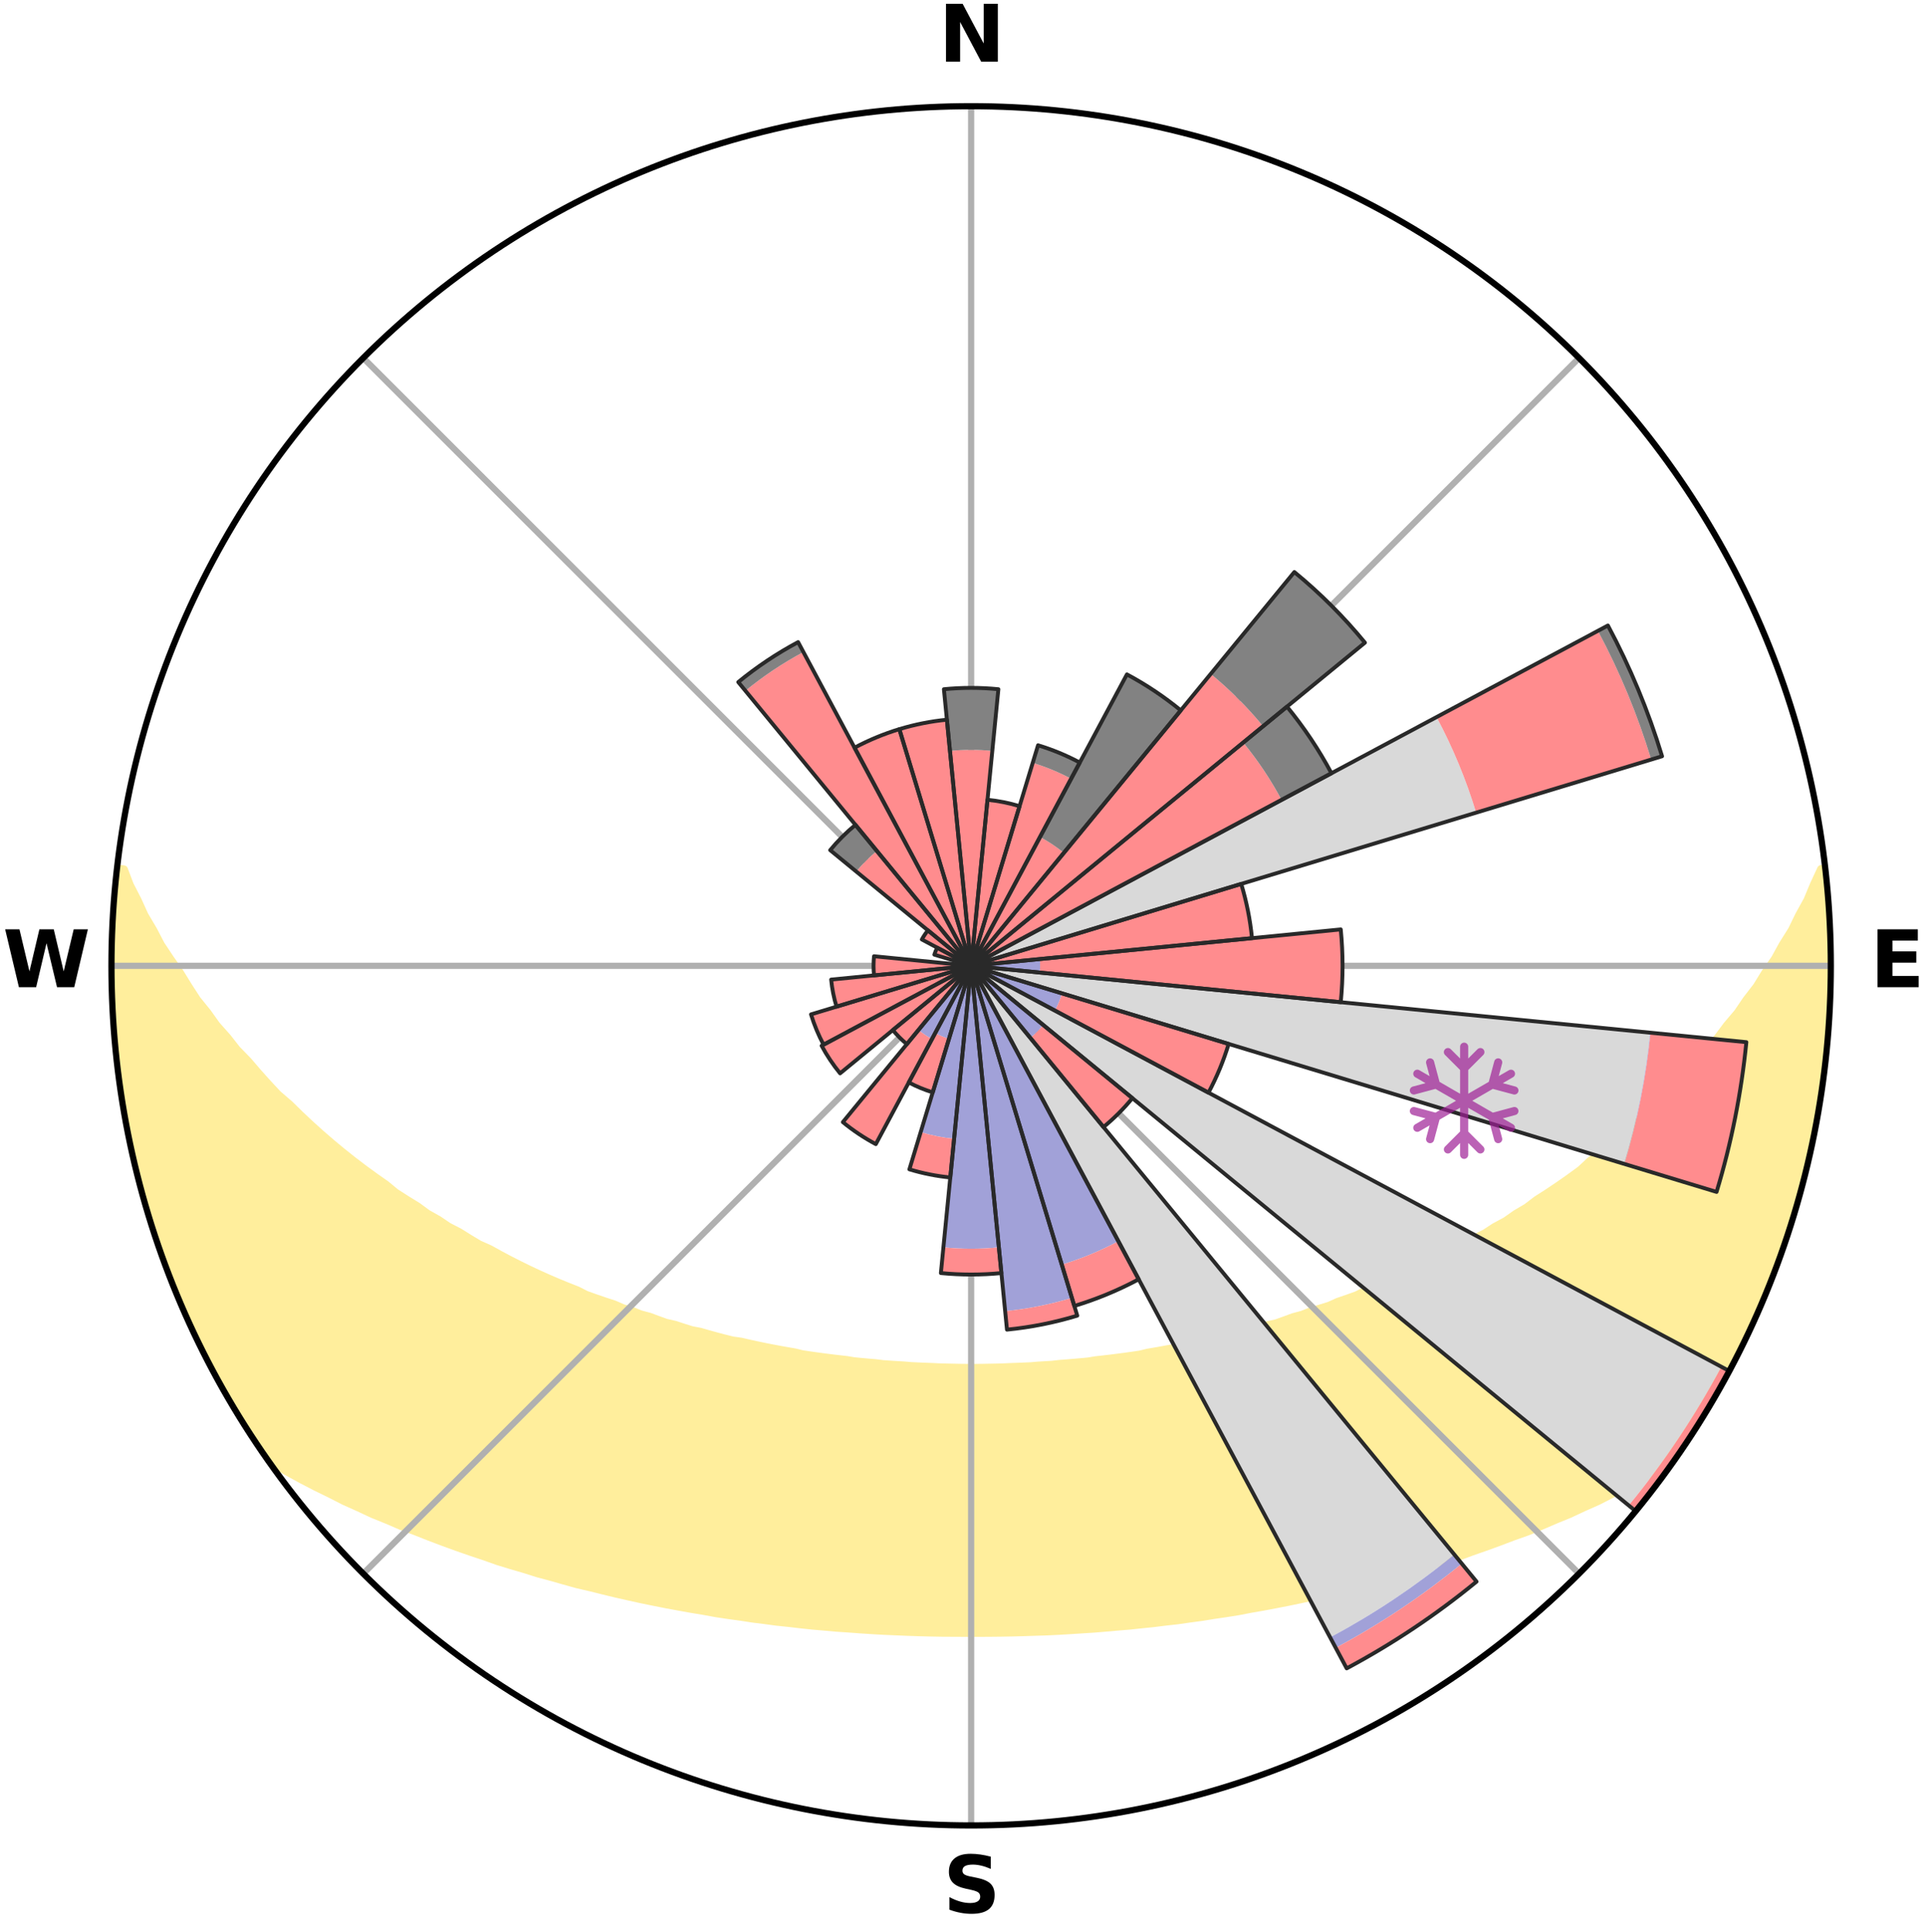 <?xml version="1.0" encoding="utf-8" standalone="no"?>
<!DOCTYPE svg PUBLIC "-//W3C//DTD SVG 1.1//EN"
  "http://www.w3.org/Graphics/SVG/1.1/DTD/svg11.dtd">
<svg xmlns:xlink="http://www.w3.org/1999/xlink" width="248.41pt" height="249.158pt" viewBox="0 0 248.41 249.158" xmlns="http://www.w3.org/2000/svg" version="1.1">
 <title>Ski Rose for Marmolada</title>
 <defs>
  <style type="text/css">*{stroke-linejoin: round; stroke-linecap: butt}</style>
 </defs>
 <g id="figure_1">
  <g id="patch_1">
   <path d="M 0 249.158 
L 248.41 249.158 
L 248.41 0 
L 0 0 
z
" style="fill: #ffffff"/>
  </g>
  <g id="axes_1">
   <g id="patch_2">
    <path d="M 236.135 124.579 
C 236.135 110.018 233.267 95.599 227.695 82.147 
C 222.122 68.695 213.955 56.471 203.659 46.175 
C 193.363 35.879 181.139 27.711 167.687 22.139 
C 154.235 16.567 139.815 13.699 125.255 13.699 
C 110.694 13.699 96.275 16.567 82.823 22.139 
C 69.371 27.711 57.147 35.879 46.851 46.175 
C 36.555 56.471 28.387 68.695 22.815 82.147 
C 17.243 95.599 14.375 110.018 14.375 124.579 
C 14.375 139.14 17.243 153.559 22.815 167.011 
C 28.387 180.463 36.555 192.687 46.851 202.983 
C 57.147 213.279 69.371 221.447 82.823 227.019 
C 96.275 232.591 110.694 235.459 125.255 235.459 
C 139.815 235.459 154.235 232.591 167.687 227.019 
C 181.139 221.447 193.363 213.279 203.659 202.983 
C 213.955 192.687 222.122 180.463 227.695 167.011 
C 233.267 153.559 236.135 139.14 236.135 124.579 
M 125.255 124.579 
C 125.255 124.579 125.255 124.579 125.255 124.579 
C 125.255 124.579 125.255 124.579 125.255 124.579 
C 125.255 124.579 125.255 124.579 125.255 124.579 
C 125.255 124.579 125.255 124.579 125.255 124.579 
C 125.255 124.579 125.255 124.579 125.255 124.579 
C 125.255 124.579 125.255 124.579 125.255 124.579 
C 125.255 124.579 125.255 124.579 125.255 124.579 
C 125.255 124.579 125.255 124.579 125.255 124.579 
C 125.255 124.579 125.255 124.579 125.255 124.579 
C 125.255 124.579 125.255 124.579 125.255 124.579 
C 125.255 124.579 125.255 124.579 125.255 124.579 
C 125.255 124.579 125.255 124.579 125.255 124.579 
C 125.255 124.579 125.255 124.579 125.255 124.579 
C 125.255 124.579 125.255 124.579 125.255 124.579 
C 125.255 124.579 125.255 124.579 125.255 124.579 
C 125.255 124.579 125.255 124.579 125.255 124.579 
z
" style="fill: #ffffff"/>
   </g>
   <g id="PolyCollection_1">
    <defs>
     <path id="md8c3b41d6b" d="M 235.417 -137.13 
L 234.868 -137.068 
L 233.931 -135.043 
L 233.111 -133.068 
L 232.031 -131.11 
L 231.104 -129.201 
L 229.925 -127.32 
L 228.915 -125.484 
L 227.658 -123.685 
L 226.578 -121.926 
L 225.256 -120.213 
L 224.114 -118.533 
L 222.735 -116.907 
L 221.54 -115.308 
L 220.111 -113.772 
L 218.868 -112.255 
L 217.603 -110.778 
L 216.112 -109.375 
L 214.808 -107.981 
L 213.487 -106.628 
L 212.15 -105.315 
L 210.797 -104.042 
L 209.233 -102.861 
L 207.856 -101.672 
L 206.469 -100.522 
L 205.072 -99.413 
L 203.856 -98.279 
L 202.442 -97.246 
L 201.021 -96.251 
L 199.596 -95.295 
L 198.167 -94.378 
L 196.914 -93.421 
L 195.48 -92.576 
L 194.218 -91.685 
L 192.782 -90.911 
L 191.515 -90.086 
L 190.082 -89.381 
L 188.814 -88.619 
L 187.545 -87.888 
L 186.122 -87.28 
L 184.857 -86.608 
L 183.594 -85.965 
L 182.334 -85.35 
L 181.076 -84.762 
L 179.823 -84.201 
L 178.575 -83.665 
L 177.331 -83.155 
L 176.094 -82.67 
L 174.986 -82.105 
L 173.759 -81.666 
L 172.54 -81.25 
L 171.44 -80.751 
L 170.234 -80.378 
L 169.038 -80.025 
L 167.951 -79.587 
L 166.771 -79.272 
L 165.693 -78.872 
L 164.619 -78.489 
L 163.464 -78.228 
L 162.401 -77.88 
L 161.343 -77.548 
L 160.215 -77.334 
L 159.169 -77.033 
L 158.129 -76.747 
L 157.093 -76.476 
L 156.064 -76.219 
L 155.039 -75.975 
L 153.966 -75.837 
L 152.956 -75.617 
L 151.952 -75.409 
L 150.953 -75.213 
L 149.96 -75.028 
L 148.973 -74.853 
L 147.992 -74.688 
L 147.049 -74.455 
L 146.076 -74.311 
L 145.109 -74.176 
L 144.147 -74.05 
L 143.19 -73.931 
L 142.239 -73.819 
L 141.292 -73.715 
L 140.367 -73.56 
L 139.428 -73.472 
L 138.493 -73.39 
L 137.563 -73.313 
L 136.636 -73.242 
L 135.721 -73.136 
L 134.8 -73.079 
L 133.882 -73.026 
L 132.971 -72.947 
L 132.058 -72.907 
L 131.146 -72.871 
L 130.237 -72.838 
L 129.33 -72.794 
L 128.423 -72.773 
L 127.517 -72.756 
L 126.612 -72.737 
L 125.707 -72.731 
L 124.802 -72.731 
L 123.897 -72.74 
L 122.992 -72.759 
L 122.087 -72.779 
L 121.18 -72.802 
L 120.274 -72.848 
L 119.365 -72.882 
L 118.454 -72.92 
L 117.541 -72.963 
L 116.631 -73.042 
L 115.713 -73.097 
L 114.793 -73.156 
L 113.869 -73.221 
L 112.953 -73.337 
L 112.023 -73.415 
L 111.089 -73.499 
L 110.151 -73.589 
L 109.227 -73.745 
L 108.281 -73.851 
L 107.331 -73.964 
L 106.376 -74.084 
L 105.415 -74.212 
L 104.449 -74.349 
L 103.477 -74.494 
L 102.536 -74.727 
L 101.556 -74.894 
L 100.571 -75.07 
L 99.579 -75.257 
L 98.582 -75.454 
L 97.58 -75.663 
L 96.571 -75.884 
L 95.557 -76.117 
L 94.477 -76.268 
L 93.449 -76.526 
L 92.416 -76.798 
L 91.377 -77.085 
L 90.334 -77.386 
L 89.208 -77.601 
L 88.151 -77.933 
L 87.091 -78.282 
L 85.937 -78.544 
L 84.865 -78.927 
L 83.79 -79.328 
L 82.611 -79.642 
L 81.527 -80.081 
L 80.332 -80.434 
L 79.24 -80.912 
L 78.031 -81.307 
L 76.815 -81.723 
L 75.59 -82.161 
L 74.484 -82.727 
L 73.249 -83.212 
L 72.008 -83.721 
L 70.762 -84.256 
L 69.511 -84.817 
L 68.256 -85.405 
L 66.998 -86.02 
L 65.737 -86.662 
L 64.475 -87.333 
L 63.211 -88.033 
L 61.788 -88.671 
L 60.522 -89.432 
L 59.258 -90.223 
L 57.827 -90.961 
L 56.566 -91.816 
L 55.134 -92.623 
L 53.88 -93.544 
L 52.452 -94.423 
L 51.026 -95.339 
L 49.788 -96.363 
L 48.373 -97.354 
L 46.963 -98.383 
L 45.56 -99.451 
L 44.165 -100.559 
L 42.78 -101.707 
L 41.406 -102.894 
L 40.044 -104.122 
L 38.696 -105.389 
L 37.362 -106.697 
L 35.841 -108.007 
L 34.54 -109.399 
L 33.258 -110.83 
L 31.996 -112.301 
L 30.548 -113.789 
L 29.331 -115.343 
L 27.929 -116.919 
L 26.762 -118.555 
L 25.413 -120.22 
L 24.303 -121.936 
L 23.224 -123.689 
L 21.97 -125.48 
L 20.752 -127.316 
L 19.781 -129.184 
L 18.648 -131.099 
L 17.768 -133.038 
L 16.747 -135.027 
L 15.991 -137.028 
L 15.19 -137.119 
L 15.19 -137.119 
L 14.925 -135.203 
L 14.745 -133.276 
L 14.727 -131.339 
L 14.495 -129.415 
L 14.478 -127.48 
L 14.56 -125.545 
L 14.425 -123.612 
L 14.505 -121.679 
L 14.503 -119.744 
L 14.646 -117.814 
L 14.821 -115.888 
L 14.917 -113.955 
L 15.153 -112.035 
L 15.344 -110.109 
L 15.716 -108.208 
L 15.941 -106.286 
L 16.298 -104.385 
L 16.604 -102.474 
L 17.018 -100.584 
L 17.545 -98.72 
L 17.931 -96.823 
L 18.437 -94.956 
L 18.974 -93.097 
L 19.54 -91.247 
L 20.136 -89.407 
L 20.763 -87.577 
L 21.42 -85.757 
L 22.107 -83.948 
L 22.825 -82.151 
L 23.575 -80.367 
L 24.429 -78.63 
L 25.242 -76.876 
L 26.089 -75.137 
L 26.97 -73.415 
L 27.82 -71.676 
L 28.798 -70.007 
L 29.748 -68.321 
L 30.75 -66.666 
L 31.755 -65.013 
L 32.806 -63.389 
L 33.884 -61.782 
L 35.24 -60.372 
L 37.05 -59.311 
L 38.886 -58.306 
L 40.734 -57.348 
L 42.594 -56.439 
L 44.396 -55.519 
L 46.257 -54.687 
L 48.06 -53.843 
L 49.921 -53.089 
L 51.719 -52.316 
L 53.564 -51.626 
L 55.353 -50.918 
L 57.137 -50.242 
L 58.915 -49.595 
L 60.685 -48.978 
L 62.449 -48.389 
L 64.165 -47.779 
L 65.914 -47.244 
L 67.654 -46.736 
L 69.347 -46.199 
L 71.07 -45.74 
L 72.753 -45.257 
L 74.425 -44.792 
L 76.121 -44.401 
L 77.782 -43.985 
L 79.431 -43.586 
L 81.076 -43.213 
L 82.711 -42.853 
L 84.341 -42.519 
L 85.961 -42.197 
L 87.575 -41.899 
L 89.18 -41.612 
L 90.779 -41.348 
L 92.355 -41.059 
L 93.939 -40.82 
L 95.517 -40.603 
L 97.077 -40.364 
L 98.64 -40.169 
L 100.19 -39.96 
L 101.743 -39.799 
L 103.283 -39.619 
L 104.818 -39.455 
L 106.354 -39.324 
L 107.881 -39.186 
L 109.409 -39.085 
L 110.929 -38.972 
L 112.446 -38.872 
L 113.96 -38.786 
L 115.472 -38.72 
L 116.981 -38.657 
L 118.489 -38.605 
L 119.994 -38.566 
L 121.498 -38.539 
L 123.002 -38.53 
L 124.504 -38.523 
L 126.006 -38.522 
L 127.508 -38.528 
L 129.011 -38.544 
L 130.515 -38.571 
L 132.021 -38.611 
L 133.528 -38.662 
L 135.038 -38.709 
L 136.55 -38.784 
L 138.064 -38.871 
L 139.581 -38.971 
L 141.103 -39.068 
L 142.627 -39.193 
L 144.154 -39.331 
L 145.691 -39.455 
L 147.227 -39.62 
L 148.773 -39.776 
L 150.318 -39.969 
L 151.878 -40.142 
L 153.432 -40.366 
L 155.002 -40.575 
L 156.567 -40.83 
L 158.153 -41.062 
L 159.743 -41.316 
L 161.326 -41.622 
L 162.933 -41.902 
L 164.544 -42.207 
L 166.167 -42.523 
L 167.793 -42.864 
L 169.431 -43.217 
L 171.072 -43.597 
L 172.726 -43.99 
L 174.382 -44.412 
L 176.078 -44.803 
L 177.754 -45.262 
L 179.432 -45.751 
L 181.155 -46.21 
L 182.852 -46.741 
L 184.592 -47.25 
L 186.34 -47.784 
L 188.097 -48.345 
L 189.815 -48.989 
L 191.585 -49.606 
L 193.362 -50.253 
L 195.146 -50.929 
L 196.989 -51.582 
L 198.784 -52.322 
L 200.583 -53.096 
L 202.438 -53.854 
L 204.241 -54.698 
L 206.107 -55.525 
L 207.908 -56.445 
L 209.763 -57.358 
L 211.616 -58.312 
L 213.448 -59.32 
L 215.262 -60.378 
L 216.617 -61.787 
L 217.715 -63.381 
L 218.757 -65.012 
L 219.792 -66.646 
L 220.787 -68.306 
L 221.713 -70.006 
L 222.688 -71.677 
L 223.47 -73.452 
L 224.478 -75.108 
L 225.292 -76.864 
L 226.13 -78.608 
L 226.871 -80.395 
L 227.678 -82.154 
L 228.368 -83.962 
L 229.07 -85.764 
L 229.726 -87.584 
L 230.334 -89.42 
L 230.998 -91.238 
L 231.521 -93.101 
L 232.05 -94.962 
L 232.6 -96.818 
L 233.029 -98.705 
L 233.504 -100.581 
L 233.836 -102.488 
L 234.236 -104.381 
L 234.6 -106.281 
L 234.799 -108.208 
L 235.11 -110.116 
L 235.364 -112.034 
L 235.599 -113.954 
L 235.783 -115.88 
L 235.773 -117.82 
L 235.895 -119.748 
L 235.972 -121.68 
L 236.023 -123.612 
L 236.039 -125.546 
L 236.013 -127.479 
L 235.961 -129.413 
L 235.876 -131.345 
L 235.758 -133.276 
L 235.599 -135.204 
L 235.417 -137.13 
z
" style="stroke: #ffee9c"/>
    </defs>
    <g clip-path="url(#p78a355ab89)">
     <use xlink:href="#md8c3b41d6b" x="0" y="249.158" style="fill: #ffee9c; stroke: #ffee9c"/>
    </g>
   </g>
   <g id="matplotlib.axis_1">
    <g id="xtick_1">
     <g id="line2d_1">
      <path d="M 125.255 124.579 
L 125.255 13.699 
" clip-path="url(#p78a355ab89)" style="fill: none; stroke: #b0b0b0; stroke-width: 0.8; stroke-linecap: square"/>
     </g>
     <g id="text_1">
      <!-- N -->
      <g transform="translate(121.07 7.958) scale(0.1 -0.1)">
       <defs>
        <path id="DejaVuSans-Bold-4e" d="M 588 4666 
L 1931 4666 
L 3628 1466 
L 3628 4666 
L 4769 4666 
L 4769 0 
L 3425 0 
L 1728 3200 
L 1728 0 
L 588 0 
L 588 4666 
z
" transform="scale(0.016)"/>
       </defs>
       <use xlink:href="#DejaVuSans-Bold-4e"/>
      </g>
     </g>
    </g>
    <g id="xtick_2">
     <g id="line2d_2">
      <path d="M 125.255 124.579 
L 203.659 46.175 
" clip-path="url(#p78a355ab89)" style="fill: none; stroke: #b0b0b0; stroke-width: 0.8; stroke-linecap: square"/>
     </g>
    </g>
    <g id="xtick_3">
     <g id="line2d_3">
      <path d="M 125.255 124.579 
L 236.135 124.579 
" clip-path="url(#p78a355ab89)" style="fill: none; stroke: #b0b0b0; stroke-width: 0.8; stroke-linecap: square"/>
     </g>
     <g id="text_2">
      <!-- E -->
      <g transform="translate(241.219 127.338) scale(0.1 -0.1)">
       <defs>
        <path id="DejaVuSans-Bold-45" d="M 588 4666 
L 3834 4666 
L 3834 3756 
L 1791 3756 
L 1791 2888 
L 3713 2888 
L 3713 1978 
L 1791 1978 
L 1791 909 
L 3903 909 
L 3903 0 
L 588 0 
L 588 4666 
z
" transform="scale(0.016)"/>
       </defs>
       <use xlink:href="#DejaVuSans-Bold-45"/>
      </g>
     </g>
    </g>
    <g id="xtick_4">
     <g id="line2d_4">
      <path d="M 125.255 124.579 
L 203.659 202.983 
" clip-path="url(#p78a355ab89)" style="fill: none; stroke: #b0b0b0; stroke-width: 0.8; stroke-linecap: square"/>
     </g>
    </g>
    <g id="xtick_5">
     <g id="line2d_5">
      <path d="M 125.255 124.579 
L 125.255 235.459 
" clip-path="url(#p78a355ab89)" style="fill: none; stroke: #b0b0b0; stroke-width: 0.8; stroke-linecap: square"/>
     </g>
     <g id="text_3">
      <!-- S -->
      <g transform="translate(121.654 246.718) scale(0.1 -0.1)">
       <defs>
        <path id="DejaVuSans-Bold-53" d="M 3834 4519 
L 3834 3531 
Q 3450 3703 3084 3790 
Q 2719 3878 2394 3878 
Q 1963 3878 1756 3759 
Q 1550 3641 1550 3391 
Q 1550 3203 1689 3098 
Q 1828 2994 2194 2919 
L 2706 2816 
Q 3484 2659 3812 2340 
Q 4141 2022 4141 1434 
Q 4141 663 3683 286 
Q 3225 -91 2284 -91 
Q 1841 -91 1394 -6 
Q 947 78 500 244 
L 500 1259 
Q 947 1022 1364 901 
Q 1781 781 2169 781 
Q 2563 781 2772 912 
Q 2981 1044 2981 1288 
Q 2981 1506 2839 1625 
Q 2697 1744 2272 1838 
L 1806 1941 
Q 1106 2091 782 2419 
Q 459 2747 459 3303 
Q 459 4000 909 4375 
Q 1359 4750 2203 4750 
Q 2588 4750 2994 4692 
Q 3400 4634 3834 4519 
z
" transform="scale(0.016)"/>
       </defs>
       <use xlink:href="#DejaVuSans-Bold-53"/>
      </g>
     </g>
    </g>
    <g id="xtick_6">
     <g id="line2d_6">
      <path d="M 125.255 124.579 
L 46.851 202.983 
" clip-path="url(#p78a355ab89)" style="fill: none; stroke: #b0b0b0; stroke-width: 0.8; stroke-linecap: square"/>
     </g>
    </g>
    <g id="xtick_7">
     <g id="line2d_7">
      <path d="M 125.255 124.579 
L 14.375 124.579 
" clip-path="url(#p78a355ab89)" style="fill: none; stroke: #b0b0b0; stroke-width: 0.8; stroke-linecap: square"/>
     </g>
     <g id="text_4">
      <!-- W -->
      <g transform="translate(0.36 127.338) scale(0.1 -0.1)">
       <defs>
        <path id="DejaVuSans-Bold-57" d="M 191 4666 
L 1344 4666 
L 2150 1275 
L 2950 4666 
L 4109 4666 
L 4909 1275 
L 5716 4666 
L 6859 4666 
L 5759 0 
L 4372 0 
L 3525 3547 
L 2688 0 
L 1300 0 
L 191 4666 
z
" transform="scale(0.016)"/>
       </defs>
       <use xlink:href="#DejaVuSans-Bold-57"/>
      </g>
     </g>
    </g>
    <g id="xtick_8">
     <g id="line2d_8">
      <path d="M 125.255 124.579 
L 46.851 46.175 
" clip-path="url(#p78a355ab89)" style="fill: none; stroke: #b0b0b0; stroke-width: 0.8; stroke-linecap: square"/>
     </g>
    </g>
   </g>
   <g id="matplotlib.axis_2"/>
   <g id="patch_3">
    <path d="M 125.255 124.579 
C 125.255 124.579 125.255 124.579 125.255 124.579 
C 125.255 124.579 125.255 124.579 125.255 124.579 
L 125.255 124.579 
C 125.255 124.579 125.255 124.579 125.255 124.579 
C 125.255 124.579 125.255 124.579 125.255 124.579 
z
" clip-path="url(#p78a355ab89)" style="fill: #d9d9d9"/>
   </g>
   <g id="patch_4">
    <path d="M 125.255 124.579 
C 125.255 124.579 125.255 124.579 125.255 124.579 
C 125.255 124.579 125.255 124.579 125.255 124.579 
L 125.255 124.579 
C 125.255 124.579 125.255 124.579 125.255 124.579 
C 125.255 124.579 125.255 124.579 125.255 124.579 
z
" clip-path="url(#p78a355ab89)" style="fill: #d9d9d9"/>
   </g>
   <g id="patch_5">
    <path d="M 125.255 124.579 
C 125.255 124.579 125.255 124.579 125.255 124.579 
C 125.255 124.579 125.255 124.579 125.255 124.579 
L 125.255 124.579 
C 125.255 124.579 125.255 124.579 125.255 124.579 
C 125.255 124.579 125.255 124.579 125.255 124.579 
z
" clip-path="url(#p78a355ab89)" style="fill: #d9d9d9"/>
   </g>
   <g id="patch_6">
    <path d="M 125.255 124.579 
C 125.255 124.579 125.255 124.579 125.255 124.579 
C 125.255 124.579 125.255 124.579 125.255 124.579 
L 125.255 124.579 
C 125.255 124.579 125.255 124.579 125.255 124.579 
C 125.255 124.579 125.255 124.579 125.255 124.579 
z
" clip-path="url(#p78a355ab89)" style="fill: #d9d9d9"/>
   </g>
   <g id="patch_7">
    <path d="M 125.255 124.579 
C 125.255 124.579 125.255 124.579 125.255 124.579 
C 125.255 124.579 125.255 124.579 125.255 124.579 
L 125.255 124.579 
C 125.255 124.579 125.255 124.579 125.255 124.579 
C 125.255 124.579 125.255 124.579 125.255 124.579 
z
" clip-path="url(#p78a355ab89)" style="fill: #d9d9d9"/>
   </g>
   <g id="patch_8">
    <path d="M 125.255 124.579 
C 125.255 124.579 125.255 124.579 125.255 124.579 
C 125.255 124.579 125.255 124.579 125.255 124.579 
L 125.255 124.579 
C 125.255 124.579 125.255 124.579 125.255 124.579 
C 125.255 124.579 125.255 124.579 125.255 124.579 
z
" clip-path="url(#p78a355ab89)" style="fill: #d9d9d9"/>
   </g>
   <g id="patch_9">
    <path d="M 125.255 124.579 
C 125.255 124.579 125.255 124.579 125.255 124.579 
C 125.255 124.579 125.255 124.579 125.255 124.579 
L 190.391 104.82 
C 189.744 102.688 188.993 100.589 188.14 98.531 
C 187.288 96.473 186.335 94.457 185.284 92.493 
z
" clip-path="url(#p78a355ab89)" style="fill: #d9d9d9"/>
   </g>
   <g id="patch_10">
    <path d="M 125.255 124.579 
C 125.255 124.579 125.255 124.579 125.255 124.579 
C 125.255 124.579 125.255 124.579 125.255 124.579 
L 125.255 124.579 
C 125.255 124.579 125.255 124.579 125.255 124.579 
C 125.255 124.579 125.255 124.579 125.255 124.579 
z
" clip-path="url(#p78a355ab89)" style="fill: #d9d9d9"/>
   </g>
   <g id="patch_11">
    <path d="M 125.255 124.579 
C 125.255 124.579 125.255 124.579 125.255 124.579 
C 125.255 124.579 125.255 124.579 125.255 124.579 
L 125.255 124.579 
C 125.255 124.579 125.255 124.579 125.255 124.579 
C 125.255 124.579 125.255 124.579 125.255 124.579 
z
" clip-path="url(#p78a355ab89)" style="fill: #d9d9d9"/>
   </g>
   <g id="patch_12">
    <path d="M 125.255 124.579 
C 125.255 124.579 125.255 124.579 125.255 124.579 
C 125.255 124.579 125.255 124.579 125.255 124.579 
L 209.461 150.123 
C 210.297 147.367 210.998 144.571 211.56 141.746 
C 212.122 138.921 212.544 136.071 212.827 133.204 
z
" clip-path="url(#p78a355ab89)" style="fill: #d9d9d9"/>
   </g>
   <g id="patch_13">
    <path d="M 125.255 124.579 
C 125.255 124.579 125.255 124.579 125.255 124.579 
C 125.255 124.579 125.255 124.579 125.255 124.579 
L 125.255 124.579 
C 125.255 124.579 125.255 124.579 125.255 124.579 
C 125.255 124.579 125.255 124.579 125.255 124.579 
z
" clip-path="url(#p78a355ab89)" style="fill: #d9d9d9"/>
   </g>
   <g id="patch_14">
    <path d="M 125.255 124.579 
C 125.255 124.579 125.255 124.579 125.255 124.579 
C 125.255 124.579 125.255 124.579 125.255 124.579 
L 210.071 194.186 
C 212.35 191.41 214.49 188.524 216.485 185.537 
C 218.481 182.551 220.328 179.469 222.021 176.302 
z
" clip-path="url(#p78a355ab89)" style="fill: #d9d9d9"/>
   </g>
   <g id="patch_15">
    <path d="M 125.255 124.579 
C 125.255 124.579 125.255 124.579 125.255 124.579 
C 125.255 124.579 125.255 124.579 125.255 124.579 
L 125.255 124.579 
C 125.255 124.579 125.255 124.579 125.255 124.579 
C 125.255 124.579 125.255 124.579 125.255 124.579 
z
" clip-path="url(#p78a355ab89)" style="fill: #d9d9d9"/>
   </g>
   <g id="patch_16">
    <path d="M 125.255 124.579 
C 125.255 124.579 125.255 124.579 125.255 124.579 
C 125.255 124.579 125.255 124.579 125.255 124.579 
L 171.559 211.208 
C 174.394 209.692 177.154 208.038 179.827 206.252 
C 182.5 204.466 185.084 202.55 187.57 200.51 
z
" clip-path="url(#p78a355ab89)" style="fill: #d9d9d9"/>
   </g>
   <g id="patch_17">
    <path d="M 125.255 124.579 
C 125.255 124.579 125.255 124.579 125.255 124.579 
C 125.255 124.579 125.255 124.579 125.255 124.579 
L 125.255 124.579 
C 125.255 124.579 125.255 124.579 125.255 124.579 
C 125.255 124.579 125.255 124.579 125.255 124.579 
z
" clip-path="url(#p78a355ab89)" style="fill: #d9d9d9"/>
   </g>
   <g id="patch_18">
    <path d="M 125.255 124.579 
C 125.255 124.579 125.255 124.579 125.255 124.579 
C 125.255 124.579 125.255 124.579 125.255 124.579 
L 125.255 124.579 
C 125.255 124.579 125.255 124.579 125.255 124.579 
C 125.255 124.579 125.255 124.579 125.255 124.579 
z
" clip-path="url(#p78a355ab89)" style="fill: #d9d9d9"/>
   </g>
   <g id="patch_19">
    <path d="M 125.255 124.579 
C 125.255 124.579 125.255 124.579 125.255 124.579 
C 125.255 124.579 125.255 124.579 125.255 124.579 
L 125.255 124.579 
C 125.255 124.579 125.255 124.579 125.255 124.579 
C 125.255 124.579 125.255 124.579 125.255 124.579 
z
" clip-path="url(#p78a355ab89)" style="fill: #d9d9d9"/>
   </g>
   <g id="patch_20">
    <path d="M 125.255 124.579 
C 125.255 124.579 125.255 124.579 125.255 124.579 
C 125.255 124.579 125.255 124.579 125.255 124.579 
L 125.255 124.579 
C 125.255 124.579 125.255 124.579 125.255 124.579 
C 125.255 124.579 125.255 124.579 125.255 124.579 
z
" clip-path="url(#p78a355ab89)" style="fill: #d9d9d9"/>
   </g>
   <g id="patch_21">
    <path d="M 125.255 124.579 
C 125.255 124.579 125.255 124.579 125.255 124.579 
C 125.255 124.579 125.255 124.579 125.255 124.579 
L 125.255 124.579 
C 125.255 124.579 125.255 124.579 125.255 124.579 
C 125.255 124.579 125.255 124.579 125.255 124.579 
z
" clip-path="url(#p78a355ab89)" style="fill: #d9d9d9"/>
   </g>
   <g id="patch_22">
    <path d="M 125.255 124.579 
C 125.255 124.579 125.255 124.579 125.255 124.579 
C 125.255 124.579 125.255 124.579 125.255 124.579 
L 125.255 124.579 
C 125.255 124.579 125.255 124.579 125.255 124.579 
C 125.255 124.579 125.255 124.579 125.255 124.579 
z
" clip-path="url(#p78a355ab89)" style="fill: #d9d9d9"/>
   </g>
   <g id="patch_23">
    <path d="M 125.255 124.579 
C 125.255 124.579 125.255 124.579 125.255 124.579 
C 125.255 124.579 125.255 124.579 125.255 124.579 
L 125.255 124.579 
C 125.255 124.579 125.255 124.579 125.255 124.579 
C 125.255 124.579 125.255 124.579 125.255 124.579 
z
" clip-path="url(#p78a355ab89)" style="fill: #d9d9d9"/>
   </g>
   <g id="patch_24">
    <path d="M 125.255 124.579 
C 125.255 124.579 125.255 124.579 125.255 124.579 
C 125.255 124.579 125.255 124.579 125.255 124.579 
L 125.255 124.579 
C 125.255 124.579 125.255 124.579 125.255 124.579 
C 125.255 124.579 125.255 124.579 125.255 124.579 
z
" clip-path="url(#p78a355ab89)" style="fill: #d9d9d9"/>
   </g>
   <g id="patch_25">
    <path d="M 125.255 124.579 
C 125.255 124.579 125.255 124.579 125.255 124.579 
C 125.255 124.579 125.255 124.579 125.255 124.579 
L 125.255 124.579 
C 125.255 124.579 125.255 124.579 125.255 124.579 
C 125.255 124.579 125.255 124.579 125.255 124.579 
z
" clip-path="url(#p78a355ab89)" style="fill: #d9d9d9"/>
   </g>
   <g id="patch_26">
    <path d="M 125.255 124.579 
C 125.255 124.579 125.255 124.579 125.255 124.579 
C 125.255 124.579 125.255 124.579 125.255 124.579 
L 125.255 124.579 
C 125.255 124.579 125.255 124.579 125.255 124.579 
C 125.255 124.579 125.255 124.579 125.255 124.579 
z
" clip-path="url(#p78a355ab89)" style="fill: #d9d9d9"/>
   </g>
   <g id="patch_27">
    <path d="M 125.255 124.579 
C 125.255 124.579 125.255 124.579 125.255 124.579 
C 125.255 124.579 125.255 124.579 125.255 124.579 
L 125.255 124.579 
C 125.255 124.579 125.255 124.579 125.255 124.579 
C 125.255 124.579 125.255 124.579 125.255 124.579 
z
" clip-path="url(#p78a355ab89)" style="fill: #d9d9d9"/>
   </g>
   <g id="patch_28">
    <path d="M 125.255 124.579 
C 125.255 124.579 125.255 124.579 125.255 124.579 
C 125.255 124.579 125.255 124.579 125.255 124.579 
L 125.255 124.579 
C 125.255 124.579 125.255 124.579 125.255 124.579 
C 125.255 124.579 125.255 124.579 125.255 124.579 
z
" clip-path="url(#p78a355ab89)" style="fill: #d9d9d9"/>
   </g>
   <g id="patch_29">
    <path d="M 125.255 124.579 
C 125.255 124.579 125.255 124.579 125.255 124.579 
C 125.255 124.579 125.255 124.579 125.255 124.579 
L 125.255 124.579 
C 125.255 124.579 125.255 124.579 125.255 124.579 
C 125.255 124.579 125.255 124.579 125.255 124.579 
z
" clip-path="url(#p78a355ab89)" style="fill: #d9d9d9"/>
   </g>
   <g id="patch_30">
    <path d="M 125.255 124.579 
C 125.255 124.579 125.255 124.579 125.255 124.579 
C 125.255 124.579 125.255 124.579 125.255 124.579 
L 125.255 124.579 
C 125.255 124.579 125.255 124.579 125.255 124.579 
C 125.255 124.579 125.255 124.579 125.255 124.579 
z
" clip-path="url(#p78a355ab89)" style="fill: #d9d9d9"/>
   </g>
   <g id="patch_31">
    <path d="M 125.255 124.579 
C 125.255 124.579 125.255 124.579 125.255 124.579 
C 125.255 124.579 125.255 124.579 125.255 124.579 
L 125.255 124.579 
C 125.255 124.579 125.255 124.579 125.255 124.579 
C 125.255 124.579 125.255 124.579 125.255 124.579 
z
" clip-path="url(#p78a355ab89)" style="fill: #d9d9d9"/>
   </g>
   <g id="patch_32">
    <path d="M 125.255 124.579 
C 125.255 124.579 125.255 124.579 125.255 124.579 
C 125.255 124.579 125.255 124.579 125.255 124.579 
L 125.255 124.579 
C 125.255 124.579 125.255 124.579 125.255 124.579 
C 125.255 124.579 125.255 124.579 125.255 124.579 
z
" clip-path="url(#p78a355ab89)" style="fill: #d9d9d9"/>
   </g>
   <g id="patch_33">
    <path d="M 125.255 124.579 
C 125.255 124.579 125.255 124.579 125.255 124.579 
C 125.255 124.579 125.255 124.579 125.255 124.579 
L 125.255 124.579 
C 125.255 124.579 125.255 124.579 125.255 124.579 
C 125.255 124.579 125.255 124.579 125.255 124.579 
z
" clip-path="url(#p78a355ab89)" style="fill: #d9d9d9"/>
   </g>
   <g id="patch_34">
    <path d="M 125.255 124.579 
C 125.255 124.579 125.255 124.579 125.255 124.579 
C 125.255 124.579 125.255 124.579 125.255 124.579 
L 125.255 124.579 
C 125.255 124.579 125.255 124.579 125.255 124.579 
C 125.255 124.579 125.255 124.579 125.255 124.579 
z
" clip-path="url(#p78a355ab89)" style="fill: #d9d9d9"/>
   </g>
   <g id="patch_35">
    <path d="M 125.255 124.579 
C 125.255 124.579 125.255 124.579 125.255 124.579 
C 125.255 124.579 125.255 124.579 125.255 124.579 
L 125.255 124.579 
C 125.255 124.579 125.255 124.579 125.255 124.579 
C 125.255 124.579 125.255 124.579 125.255 124.579 
z
" clip-path="url(#p78a355ab89)" style="fill: #a1a1d8"/>
   </g>
   <g id="patch_36">
    <path d="M 125.255 124.579 
C 125.255 124.579 125.255 124.579 125.255 124.579 
C 125.255 124.579 125.255 124.579 125.255 124.579 
L 125.255 124.579 
C 125.255 124.579 125.255 124.579 125.255 124.579 
C 125.255 124.579 125.255 124.579 125.255 124.579 
z
" clip-path="url(#p78a355ab89)" style="fill: #a1a1d8"/>
   </g>
   <g id="patch_37">
    <path d="M 125.255 124.579 
C 125.255 124.579 125.255 124.579 125.255 124.579 
C 125.255 124.579 125.255 124.579 125.255 124.579 
L 125.255 124.579 
C 125.255 124.579 125.255 124.579 125.255 124.579 
C 125.255 124.579 125.255 124.579 125.255 124.579 
z
" clip-path="url(#p78a355ab89)" style="fill: #a1a1d8"/>
   </g>
   <g id="patch_38">
    <path d="M 125.255 124.579 
C 125.255 124.579 125.255 124.579 125.255 124.579 
C 125.255 124.579 125.255 124.579 125.255 124.579 
L 125.255 124.579 
C 125.255 124.579 125.255 124.579 125.255 124.579 
C 125.255 124.579 125.255 124.579 125.255 124.579 
z
" clip-path="url(#p78a355ab89)" style="fill: #a1a1d8"/>
   </g>
   <g id="patch_39">
    <path d="M 125.255 124.579 
C 125.255 124.579 125.255 124.579 125.255 124.579 
C 125.255 124.579 125.255 124.579 125.255 124.579 
L 125.255 124.579 
C 125.255 124.579 125.255 124.579 125.255 124.579 
C 125.255 124.579 125.255 124.579 125.255 124.579 
z
" clip-path="url(#p78a355ab89)" style="fill: #a1a1d8"/>
   </g>
   <g id="patch_40">
    <path d="M 125.255 124.579 
C 125.255 124.579 125.255 124.579 125.255 124.579 
C 125.255 124.579 125.255 124.579 125.255 124.579 
L 125.255 124.579 
C 125.255 124.579 125.255 124.579 125.255 124.579 
C 125.255 124.579 125.255 124.579 125.255 124.579 
z
" clip-path="url(#p78a355ab89)" style="fill: #a1a1d8"/>
   </g>
   <g id="patch_41">
    <path d="M 185.284 92.493 
C 186.335 94.457 187.288 96.473 188.14 98.531 
C 188.993 100.589 189.744 102.688 190.391 104.82 
L 190.391 104.82 
C 189.744 102.688 188.993 100.589 188.14 98.531 
C 187.288 96.473 186.335 94.457 185.284 92.493 
z
" clip-path="url(#p78a355ab89)" style="fill: #a1a1d8"/>
   </g>
   <g id="patch_42">
    <path d="M 125.255 124.579 
C 125.255 124.579 125.255 124.579 125.255 124.579 
C 125.255 124.579 125.255 124.579 125.255 124.579 
L 125.255 124.579 
C 125.255 124.579 125.255 124.579 125.255 124.579 
C 125.255 124.579 125.255 124.579 125.255 124.579 
z
" clip-path="url(#p78a355ab89)" style="fill: #a1a1d8"/>
   </g>
   <g id="patch_43">
    <path d="M 125.255 124.579 
C 125.255 124.579 125.255 124.579 125.255 124.579 
C 125.255 124.579 125.255 124.579 125.255 124.579 
L 134.113 125.451 
C 134.141 125.162 134.155 124.87 134.155 124.579 
C 134.155 124.288 134.141 123.997 134.113 123.707 
z
" clip-path="url(#p78a355ab89)" style="fill: #a1a1d8"/>
   </g>
   <g id="patch_44">
    <path d="M 212.827 133.204 
C 212.544 136.071 212.122 138.921 211.56 141.746 
C 210.998 144.571 210.297 147.367 209.461 150.123 
L 209.513 150.139 
C 210.35 147.381 211.051 144.583 211.613 141.757 
C 212.175 138.93 212.598 136.078 212.881 133.209 
z
" clip-path="url(#p78a355ab89)" style="fill: #a1a1d8"/>
   </g>
   <g id="patch_45">
    <path d="M 125.255 124.579 
C 125.255 124.579 125.255 124.579 125.255 124.579 
C 125.255 124.579 125.255 124.579 125.255 124.579 
L 136.065 130.357 
C 136.254 130.003 136.426 129.64 136.579 129.27 
C 136.733 128.899 136.868 128.521 136.985 128.137 
z
" clip-path="url(#p78a355ab89)" style="fill: #a1a1d8"/>
   </g>
   <g id="patch_46">
    <path d="M 222.021 176.302 
C 220.328 179.469 218.481 182.551 216.485 185.537 
C 214.49 188.524 212.35 191.41 210.071 194.186 
L 210.071 194.186 
C 212.35 191.41 214.49 188.524 216.485 185.537 
C 218.481 182.551 220.328 179.469 222.021 176.302 
z
" clip-path="url(#p78a355ab89)" style="fill: #a1a1d8"/>
   </g>
   <g id="patch_47">
    <path d="M 125.255 124.579 
C 125.255 124.579 125.255 124.579 125.255 124.579 
C 125.255 124.579 125.255 124.579 125.255 124.579 
L 132.888 133.88 
C 133.193 133.631 133.485 133.366 133.763 133.087 
C 134.042 132.809 134.306 132.517 134.556 132.212 
z
" clip-path="url(#p78a355ab89)" style="fill: #a1a1d8"/>
   </g>
   <g id="patch_48">
    <path d="M 187.57 200.51 
C 185.084 202.55 182.5 204.466 179.827 206.252 
C 177.154 208.038 174.394 209.692 171.559 211.208 
L 172.278 212.553 
C 175.157 211.014 177.959 209.334 180.674 207.52 
C 183.389 205.706 186.013 203.76 188.537 201.689 
z
" clip-path="url(#p78a355ab89)" style="fill: #a1a1d8"/>
   </g>
   <g id="patch_49">
    <path d="M 125.255 124.579 
C 125.255 124.579 125.255 124.579 125.255 124.579 
C 125.255 124.579 125.255 124.579 125.255 124.579 
L 136.948 163.127 
C 138.21 162.744 139.452 162.3 140.67 161.795 
C 141.888 161.291 143.081 160.727 144.244 160.105 
z
" clip-path="url(#p78a355ab89)" style="fill: #a1a1d8"/>
   </g>
   <g id="patch_50">
    <path d="M 125.255 124.579 
C 125.255 124.579 125.255 124.579 125.255 124.579 
C 125.255 124.579 125.255 124.579 125.255 124.579 
L 129.642 169.127 
C 131.101 168.983 132.551 168.768 133.988 168.482 
C 135.425 168.196 136.847 167.84 138.249 167.415 
z
" clip-path="url(#p78a355ab89)" style="fill: #a1a1d8"/>
   </g>
   <g id="patch_51">
    <path d="M 125.255 124.579 
C 125.255 124.579 125.255 124.579 125.255 124.579 
C 125.255 124.579 125.255 124.579 125.255 124.579 
L 121.678 160.896 
C 122.867 161.013 124.06 161.072 125.255 161.072 
C 126.449 161.072 127.643 161.013 128.832 160.896 
z
" clip-path="url(#p78a355ab89)" style="fill: #a1a1d8"/>
   </g>
   <g id="patch_52">
    <path d="M 125.255 124.579 
C 125.255 124.579 125.255 124.579 125.255 124.579 
C 125.255 124.579 125.255 124.579 125.255 124.579 
L 118.747 146.033 
C 119.449 146.246 120.161 146.425 120.881 146.568 
C 121.601 146.711 122.327 146.819 123.057 146.891 
z
" clip-path="url(#p78a355ab89)" style="fill: #a1a1d8"/>
   </g>
   <g id="patch_53">
    <path d="M 125.255 124.579 
C 125.255 124.579 125.255 124.579 125.255 124.579 
C 125.255 124.579 125.255 124.579 125.255 124.579 
L 120.613 133.264 
C 120.897 133.416 121.188 133.554 121.486 133.677 
C 121.784 133.801 122.088 133.909 122.396 134.003 
z
" clip-path="url(#p78a355ab89)" style="fill: #a1a1d8"/>
   </g>
   <g id="patch_54">
    <path d="M 125.255 124.579 
C 125.255 124.579 125.255 124.579 125.255 124.579 
C 125.255 124.579 125.255 124.579 125.255 124.579 
L 118.46 132.859 
C 118.731 133.082 119.012 133.291 119.304 133.485 
C 119.595 133.68 119.896 133.86 120.206 134.026 
z
" clip-path="url(#p78a355ab89)" style="fill: #a1a1d8"/>
   </g>
   <g id="patch_55">
    <path d="M 125.255 124.579 
C 125.255 124.579 125.255 124.579 125.255 124.579 
C 125.255 124.579 125.255 124.579 125.255 124.579 
L 125.255 124.579 
C 125.255 124.579 125.255 124.579 125.255 124.579 
C 125.255 124.579 125.255 124.579 125.255 124.579 
z
" clip-path="url(#p78a355ab89)" style="fill: #a1a1d8"/>
   </g>
   <g id="patch_56">
    <path d="M 125.255 124.579 
C 125.255 124.579 125.255 124.579 125.255 124.579 
C 125.255 124.579 125.255 124.579 125.255 124.579 
L 125.255 124.579 
C 125.255 124.579 125.255 124.579 125.255 124.579 
C 125.255 124.579 125.255 124.579 125.255 124.579 
z
" clip-path="url(#p78a355ab89)" style="fill: #a1a1d8"/>
   </g>
   <g id="patch_57">
    <path d="M 125.255 124.579 
C 125.255 124.579 125.255 124.579 125.255 124.579 
C 125.255 124.579 125.255 124.579 125.255 124.579 
L 125.255 124.579 
C 125.255 124.579 125.255 124.579 125.255 124.579 
C 125.255 124.579 125.255 124.579 125.255 124.579 
z
" clip-path="url(#p78a355ab89)" style="fill: #a1a1d8"/>
   </g>
   <g id="patch_58">
    <path d="M 125.255 124.579 
C 125.255 124.579 125.255 124.579 125.255 124.579 
C 125.255 124.579 125.255 124.579 125.255 124.579 
L 125.255 124.579 
C 125.255 124.579 125.255 124.579 125.255 124.579 
C 125.255 124.579 125.255 124.579 125.255 124.579 
z
" clip-path="url(#p78a355ab89)" style="fill: #a1a1d8"/>
   </g>
   <g id="patch_59">
    <path d="M 125.255 124.579 
C 125.255 124.579 125.255 124.579 125.255 124.579 
C 125.255 124.579 125.255 124.579 125.255 124.579 
L 125.255 124.579 
C 125.255 124.579 125.255 124.579 125.255 124.579 
C 125.255 124.579 125.255 124.579 125.255 124.579 
z
" clip-path="url(#p78a355ab89)" style="fill: #a1a1d8"/>
   </g>
   <g id="patch_60">
    <path d="M 125.255 124.579 
C 125.255 124.579 125.255 124.579 125.255 124.579 
C 125.255 124.579 125.255 124.579 125.255 124.579 
L 125.255 124.579 
C 125.255 124.579 125.255 124.579 125.255 124.579 
C 125.255 124.579 125.255 124.579 125.255 124.579 
z
" clip-path="url(#p78a355ab89)" style="fill: #a1a1d8"/>
   </g>
   <g id="patch_61">
    <path d="M 125.255 124.579 
C 125.255 124.579 125.255 124.579 125.255 124.579 
C 125.255 124.579 125.255 124.579 125.255 124.579 
L 125.255 124.579 
C 125.255 124.579 125.255 124.579 125.255 124.579 
C 125.255 124.579 125.255 124.579 125.255 124.579 
z
" clip-path="url(#p78a355ab89)" style="fill: #a1a1d8"/>
   </g>
   <g id="patch_62">
    <path d="M 125.255 124.579 
C 125.255 124.579 125.255 124.579 125.255 124.579 
C 125.255 124.579 125.255 124.579 125.255 124.579 
L 125.255 124.579 
C 125.255 124.579 125.255 124.579 125.255 124.579 
C 125.255 124.579 125.255 124.579 125.255 124.579 
z
" clip-path="url(#p78a355ab89)" style="fill: #a1a1d8"/>
   </g>
   <g id="patch_63">
    <path d="M 125.255 124.579 
C 125.255 124.579 125.255 124.579 125.255 124.579 
C 125.255 124.579 125.255 124.579 125.255 124.579 
L 125.255 124.579 
C 125.255 124.579 125.255 124.579 125.255 124.579 
C 125.255 124.579 125.255 124.579 125.255 124.579 
z
" clip-path="url(#p78a355ab89)" style="fill: #a1a1d8"/>
   </g>
   <g id="patch_64">
    <path d="M 125.255 124.579 
C 125.255 124.579 125.255 124.579 125.255 124.579 
C 125.255 124.579 125.255 124.579 125.255 124.579 
L 125.255 124.579 
C 125.255 124.579 125.255 124.579 125.255 124.579 
C 125.255 124.579 125.255 124.579 125.255 124.579 
z
" clip-path="url(#p78a355ab89)" style="fill: #a1a1d8"/>
   </g>
   <g id="patch_65">
    <path d="M 125.255 124.579 
C 125.255 124.579 125.255 124.579 125.255 124.579 
C 125.255 124.579 125.255 124.579 125.255 124.579 
L 125.255 124.579 
C 125.255 124.579 125.255 124.579 125.255 124.579 
C 125.255 124.579 125.255 124.579 125.255 124.579 
z
" clip-path="url(#p78a355ab89)" style="fill: #a1a1d8"/>
   </g>
   <g id="patch_66">
    <path d="M 125.255 124.579 
C 125.255 124.579 125.255 124.579 125.255 124.579 
C 125.255 124.579 125.255 124.579 125.255 124.579 
L 125.255 124.579 
C 125.255 124.579 125.255 124.579 125.255 124.579 
C 125.255 124.579 125.255 124.579 125.255 124.579 
z
" clip-path="url(#p78a355ab89)" style="fill: #a1a1d8"/>
   </g>
   <g id="patch_67">
    <path d="M 125.255 124.579 
C 125.255 124.579 125.255 124.579 125.255 124.579 
C 125.255 124.579 125.255 124.579 125.255 124.579 
L 127.985 96.86 
C 127.078 96.77 126.167 96.725 125.255 96.725 
C 124.343 96.725 123.432 96.77 122.525 96.86 
z
" clip-path="url(#p78a355ab89)" style="fill: #ff8c8e"/>
   </g>
   <g id="patch_68">
    <path d="M 125.255 124.579 
C 125.255 124.579 125.255 124.579 125.255 124.579 
C 125.255 124.579 125.255 124.579 125.255 124.579 
L 131.501 103.987 
C 130.827 103.783 130.144 103.612 129.453 103.474 
C 128.762 103.337 128.065 103.233 127.364 103.164 
z
" clip-path="url(#p78a355ab89)" style="fill: #ff8c8e"/>
   </g>
   <g id="patch_69">
    <path d="M 125.255 124.579 
C 125.255 124.579 125.255 124.579 125.255 124.579 
C 125.255 124.579 125.255 124.579 125.255 124.579 
L 138.152 100.451 
C 137.362 100.029 136.552 99.645 135.725 99.303 
C 134.897 98.96 134.054 98.658 133.197 98.398 
z
" clip-path="url(#p78a355ab89)" style="fill: #ff8c8e"/>
   </g>
   <g id="patch_70">
    <path d="M 125.255 124.579 
C 125.255 124.579 125.255 124.579 125.255 124.579 
C 125.255 124.579 125.255 124.579 125.255 124.579 
L 137.21 110.012 
C 136.733 109.62 136.237 109.253 135.725 108.91 
C 135.212 108.567 134.682 108.25 134.138 107.959 
z
" clip-path="url(#p78a355ab89)" style="fill: #ff8c8e"/>
   </g>
   <g id="patch_71">
    <path d="M 125.255 124.579 
C 125.255 124.579 125.255 124.579 125.255 124.579 
C 125.255 124.579 125.255 124.579 125.255 124.579 
L 162.907 93.679 
C 161.896 92.446 160.825 91.264 159.697 90.137 
C 158.57 89.009 157.388 87.938 156.155 86.927 
z
" clip-path="url(#p78a355ab89)" style="fill: #ff8c8e"/>
   </g>
   <g id="patch_72">
    <path d="M 125.255 124.579 
C 125.255 124.579 125.255 124.579 125.255 124.579 
C 125.255 124.579 125.255 124.579 125.255 124.579 
L 165.294 103.178 
C 164.593 101.867 163.829 100.592 163.003 99.356 
C 162.178 98.121 161.292 96.927 160.349 95.778 
z
" clip-path="url(#p78a355ab89)" style="fill: #ff8c8e"/>
   </g>
   <g id="patch_73">
    <path d="M 185.284 92.493 
C 186.335 94.457 187.288 96.473 188.14 98.531 
C 188.993 100.589 189.744 102.688 190.391 104.82 
L 212.968 97.972 
C 212.097 95.101 211.086 92.274 209.938 89.502 
C 208.79 86.73 207.506 84.017 206.092 81.371 
z
" clip-path="url(#p78a355ab89)" style="fill: #ff8c8e"/>
   </g>
   <g id="patch_74">
    <path d="M 125.255 124.579 
C 125.255 124.579 125.255 124.579 125.255 124.579 
C 125.255 124.579 125.255 124.579 125.255 124.579 
L 161.479 121.011 
C 161.362 119.826 161.187 118.646 160.955 117.478 
C 160.722 116.309 160.433 115.153 160.087 114.013 
z
" clip-path="url(#p78a355ab89)" style="fill: #ff8c8e"/>
   </g>
   <g id="patch_75">
    <path d="M 134.113 123.707 
C 134.141 123.997 134.155 124.288 134.155 124.579 
C 134.155 124.87 134.141 125.162 134.113 125.451 
L 172.927 129.274 
C 173.081 127.714 173.158 126.147 173.158 124.579 
C 173.158 123.011 173.081 121.444 172.927 119.884 
z
" clip-path="url(#p78a355ab89)" style="fill: #ff8c8e"/>
   </g>
   <g id="patch_76">
    <path d="M 212.881 133.209 
C 212.598 136.078 212.175 138.93 211.613 141.757 
C 211.051 144.583 210.35 147.381 209.513 150.139 
L 221.397 153.744 
C 222.352 150.597 223.151 147.405 223.793 144.18 
C 224.434 140.954 224.917 137.699 225.24 134.427 
z
" clip-path="url(#p78a355ab89)" style="fill: #ff8c8e"/>
   </g>
   <g id="patch_77">
    <path d="M 136.985 128.137 
C 136.868 128.521 136.733 128.899 136.579 129.27 
C 136.426 129.64 136.254 130.003 136.065 130.357 
L 155.865 140.941 
C 156.401 139.939 156.887 138.911 157.322 137.862 
C 157.757 136.812 158.14 135.742 158.469 134.655 
z
" clip-path="url(#p78a355ab89)" style="fill: #ff8c8e"/>
   </g>
   <g id="patch_78">
    <path d="M 222.021 176.302 
C 220.328 179.469 218.481 182.551 216.485 185.537 
C 214.49 188.524 212.35 191.41 210.071 194.186 
L 210.966 194.921 
C 213.269 192.115 215.432 189.198 217.448 186.181 
C 219.465 183.163 221.331 180.048 223.042 176.848 
z
" clip-path="url(#p78a355ab89)" style="fill: #ff8c8e"/>
   </g>
   <g id="patch_79">
    <path d="M 134.556 132.212 
C 134.306 132.517 134.042 132.809 133.763 133.087 
C 133.485 133.366 133.193 133.631 132.888 133.88 
L 142.324 145.378 
C 143.004 144.819 143.657 144.227 144.28 143.604 
C 144.903 142.982 145.495 142.329 146.053 141.648 
z
" clip-path="url(#p78a355ab89)" style="fill: #ff8c8e"/>
   </g>
   <g id="patch_80">
    <path d="M 188.537 201.689 
C 186.013 203.76 183.389 205.706 180.674 207.52 
C 177.959 209.334 175.157 211.014 172.278 212.553 
L 173.693 215.2 
C 176.659 213.614 179.545 211.884 182.342 210.016 
C 185.138 208.147 187.841 206.142 190.441 204.009 
z
" clip-path="url(#p78a355ab89)" style="fill: #ff8c8e"/>
   </g>
   <g id="patch_81">
    <path d="M 144.244 160.105 
C 143.081 160.727 141.888 161.291 140.67 161.795 
C 139.452 162.3 138.21 162.744 136.948 163.127 
L 138.564 168.454 
C 140 168.018 141.414 167.512 142.8 166.938 
C 144.187 166.363 145.544 165.721 146.868 165.014 
z
" clip-path="url(#p78a355ab89)" style="fill: #ff8c8e"/>
   </g>
   <g id="patch_82">
    <path d="M 138.249 167.415 
C 136.847 167.84 135.425 168.196 133.988 168.482 
C 132.551 168.768 131.101 168.983 129.642 169.127 
L 129.877 171.508 
C 131.413 171.356 132.941 171.13 134.454 170.829 
C 135.968 170.528 137.466 170.152 138.943 169.704 
z
" clip-path="url(#p78a355ab89)" style="fill: #ff8c8e"/>
   </g>
   <g id="patch_83">
    <path d="M 128.832 160.896 
C 127.643 161.013 126.449 161.072 125.255 161.072 
C 124.06 161.072 122.867 161.013 121.678 160.896 
L 121.352 164.209 
C 122.649 164.337 123.951 164.401 125.255 164.401 
C 126.558 164.401 127.861 164.337 129.158 164.209 
z
" clip-path="url(#p78a355ab89)" style="fill: #ff8c8e"/>
   </g>
   <g id="patch_84">
    <path d="M 123.057 146.891 
C 122.327 146.819 121.601 146.711 120.881 146.568 
C 120.161 146.425 119.449 146.246 118.747 146.033 
L 117.291 150.831 
C 118.151 151.092 119.022 151.31 119.903 151.486 
C 120.783 151.661 121.672 151.793 122.566 151.881 
z
" clip-path="url(#p78a355ab89)" style="fill: #ff8c8e"/>
   </g>
   <g id="patch_85">
    <path d="M 122.396 134.003 
C 122.088 133.909 121.784 133.801 121.486 133.677 
C 121.188 133.554 120.897 133.416 120.613 133.264 
L 117.214 139.622 
C 117.707 139.885 118.212 140.124 118.727 140.337 
C 119.243 140.551 119.769 140.739 120.304 140.901 
z
" clip-path="url(#p78a355ab89)" style="fill: #ff8c8e"/>
   </g>
   <g id="patch_86">
    <path d="M 120.206 134.026 
C 119.896 133.86 119.595 133.68 119.304 133.485 
C 119.012 133.291 118.731 133.082 118.46 132.859 
L 108.709 144.74 
C 109.369 145.281 110.055 145.79 110.765 146.265 
C 111.475 146.739 112.208 147.178 112.96 147.58 
z
" clip-path="url(#p78a355ab89)" style="fill: #ff8c8e"/>
   </g>
   <g id="patch_87">
    <path d="M 125.255 124.579 
C 125.255 124.579 125.255 124.579 125.255 124.579 
C 125.255 124.579 125.255 124.579 125.255 124.579 
L 115.154 132.868 
C 115.426 133.199 115.713 133.516 116.015 133.819 
C 116.318 134.121 116.635 134.408 116.965 134.68 
z
" clip-path="url(#p78a355ab89)" style="fill: #ff8c8e"/>
   </g>
   <g id="patch_88">
    <path d="M 125.255 124.579 
C 125.255 124.579 125.255 124.579 125.255 124.579 
C 125.255 124.579 125.255 124.579 125.255 124.579 
L 105.972 134.886 
C 106.309 135.517 106.677 136.131 107.075 136.726 
C 107.473 137.321 107.899 137.897 108.353 138.45 
z
" clip-path="url(#p78a355ab89)" style="fill: #ff8c8e"/>
   </g>
   <g id="patch_89">
    <path d="M 125.255 124.579 
C 125.255 124.579 125.255 124.579 125.255 124.579 
C 125.255 124.579 125.255 124.579 125.255 124.579 
L 104.602 130.844 
C 104.808 131.52 105.046 132.185 105.316 132.838 
C 105.586 133.491 105.889 134.13 106.222 134.753 
z
" clip-path="url(#p78a355ab89)" style="fill: #ff8c8e"/>
   </g>
   <g id="patch_90">
    <path d="M 125.255 124.579 
C 125.255 124.579 125.255 124.579 125.255 124.579 
C 125.255 124.579 125.255 124.579 125.255 124.579 
L 107.199 126.357 
C 107.257 126.948 107.344 127.536 107.46 128.119 
C 107.576 128.701 107.72 129.277 107.893 129.846 
z
" clip-path="url(#p78a355ab89)" style="fill: #ff8c8e"/>
   </g>
   <g id="patch_91">
    <path d="M 125.255 124.579 
C 125.255 124.579 125.255 124.579 125.255 124.579 
C 125.255 124.579 125.255 124.579 125.255 124.579 
L 112.728 123.345 
C 112.688 123.755 112.667 124.167 112.667 124.579 
C 112.667 124.991 112.688 125.403 112.728 125.813 
z
" clip-path="url(#p78a355ab89)" style="fill: #ff8c8e"/>
   </g>
   <g id="patch_92">
    <path d="M 125.255 124.579 
C 125.255 124.579 125.255 124.579 125.255 124.579 
C 125.255 124.579 125.255 124.579 125.255 124.579 
L 125.255 124.579 
C 125.255 124.579 125.255 124.579 125.255 124.579 
C 125.255 124.579 125.255 124.579 125.255 124.579 
z
" clip-path="url(#p78a355ab89)" style="fill: #ff8c8e"/>
   </g>
   <g id="patch_93">
    <path d="M 125.255 124.579 
C 125.255 124.579 125.255 124.579 125.255 124.579 
C 125.255 124.579 125.255 124.579 125.255 124.579 
L 120.882 122.242 
C 120.805 122.385 120.736 122.532 120.674 122.682 
C 120.612 122.831 120.557 122.984 120.51 123.14 
z
" clip-path="url(#p78a355ab89)" style="fill: #ff8c8e"/>
   </g>
   <g id="patch_94">
    <path d="M 125.255 124.579 
C 125.255 124.579 125.255 124.579 125.255 124.579 
C 125.255 124.579 125.255 124.579 125.255 124.579 
L 119.686 120.009 
C 119.536 120.191 119.396 120.38 119.265 120.576 
C 119.134 120.773 119.012 120.975 118.901 121.183 
z
" clip-path="url(#p78a355ab89)" style="fill: #ff8c8e"/>
   </g>
   <g id="patch_95">
    <path d="M 125.255 124.579 
C 125.255 124.579 125.255 124.579 125.255 124.579 
C 125.255 124.579 125.255 124.579 125.255 124.579 
L 113.095 109.762 
C 112.61 110.16 112.144 110.581 111.701 111.025 
C 111.257 111.469 110.836 111.934 110.438 112.419 
z
" clip-path="url(#p78a355ab89)" style="fill: #ff8c8e"/>
   </g>
   <g id="patch_96">
    <path d="M 125.255 124.579 
C 125.255 124.579 125.255 124.579 125.255 124.579 
C 125.255 124.579 125.255 124.579 125.255 124.579 
L 103.621 84.105 
C 102.296 84.813 101.007 85.586 99.758 86.42 
C 98.509 87.255 97.302 88.15 96.14 89.103 
z
" clip-path="url(#p78a355ab89)" style="fill: #ff8c8e"/>
   </g>
   <g id="patch_97">
    <path d="M 125.255 124.579 
C 125.255 124.579 125.255 124.579 125.255 124.579 
C 125.255 124.579 125.255 124.579 125.255 124.579 
L 115.995 94.053 
C 114.996 94.356 114.012 94.708 113.047 95.108 
C 112.083 95.507 111.138 95.954 110.217 96.446 
z
" clip-path="url(#p78a355ab89)" style="fill: #ff8c8e"/>
   </g>
   <g id="patch_98">
    <path d="M 125.255 124.579 
C 125.255 124.579 125.255 124.579 125.255 124.579 
C 125.255 124.579 125.255 124.579 125.255 124.579 
L 122.128 92.833 
C 121.089 92.935 120.056 93.089 119.032 93.292 
C 118.007 93.496 116.994 93.75 115.995 94.053 
z
" clip-path="url(#p78a355ab89)" style="fill: #ff8c8e"/>
   </g>
   <g id="patch_99">
    <path d="M 122.525 96.86 
C 123.432 96.77 124.343 96.725 125.255 96.725 
C 126.167 96.725 127.078 96.77 127.985 96.86 
L 128.769 88.901 
C 127.601 88.786 126.428 88.728 125.255 88.728 
C 124.081 88.728 122.909 88.786 121.741 88.901 
z
" clip-path="url(#p78a355ab89)" style="fill: #828282"/>
   </g>
   <g id="patch_100">
    <path d="M 127.364 103.164 
C 128.065 103.233 128.762 103.337 129.453 103.474 
C 130.144 103.612 130.827 103.783 131.501 103.987 
L 131.501 103.987 
C 130.827 103.783 130.144 103.612 129.453 103.474 
C 128.762 103.337 128.065 103.233 127.364 103.164 
z
" clip-path="url(#p78a355ab89)" style="fill: #828282"/>
   </g>
   <g id="patch_101">
    <path d="M 133.197 98.398 
C 134.054 98.658 134.897 98.96 135.725 99.303 
C 136.552 99.645 137.362 100.029 138.152 100.451 
L 139.268 98.362 
C 138.41 97.903 137.53 97.487 136.631 97.114 
C 135.732 96.742 134.815 96.414 133.884 96.132 
z
" clip-path="url(#p78a355ab89)" style="fill: #828282"/>
   </g>
   <g id="patch_102">
    <path d="M 134.138 107.959 
C 134.682 108.25 135.212 108.567 135.725 108.91 
C 136.237 109.253 136.733 109.62 137.21 110.012 
L 152.294 91.632 
C 151.216 90.747 150.094 89.915 148.934 89.14 
C 147.774 88.365 146.577 87.647 145.347 86.99 
z
" clip-path="url(#p78a355ab89)" style="fill: #828282"/>
   </g>
   <g id="patch_103">
    <path d="M 156.155 86.927 
C 157.388 87.938 158.57 89.009 159.697 90.137 
C 160.825 91.264 161.896 92.446 162.907 93.679 
L 176.048 82.894 
C 174.684 81.232 173.238 79.637 171.718 78.116 
C 170.197 76.595 168.602 75.15 166.94 73.786 
z
" clip-path="url(#p78a355ab89)" style="fill: #828282"/>
   </g>
   <g id="patch_104">
    <path d="M 160.349 95.778 
C 161.292 96.927 162.178 98.121 163.003 99.356 
C 163.829 100.592 164.593 101.867 165.294 103.178 
L 171.728 99.738 
C 170.915 98.217 170.028 96.737 169.07 95.303 
C 168.112 93.869 167.084 92.482 165.989 91.149 
z
" clip-path="url(#p78a355ab89)" style="fill: #828282"/>
   </g>
   <g id="patch_105">
    <path d="M 206.092 81.371 
C 207.506 84.017 208.79 86.73 209.938 89.502 
C 211.086 92.274 212.097 95.101 212.968 97.972 
L 214.369 97.547 
C 213.484 94.63 212.456 91.758 211.29 88.942 
C 210.124 86.126 208.82 83.369 207.383 80.681 
z
" clip-path="url(#p78a355ab89)" style="fill: #828282"/>
   </g>
   <g id="patch_106">
    <path d="M 160.087 114.013 
C 160.433 115.153 160.722 116.309 160.955 117.478 
C 161.187 118.646 161.362 119.826 161.479 121.011 
L 161.479 121.011 
C 161.362 119.826 161.187 118.646 160.955 117.478 
C 160.722 116.309 160.433 115.153 160.087 114.013 
z
" clip-path="url(#p78a355ab89)" style="fill: #828282"/>
   </g>
   <g id="patch_107">
    <path d="M 172.927 119.884 
C 173.081 121.444 173.158 123.011 173.158 124.579 
C 173.158 126.147 173.081 127.714 172.927 129.274 
L 172.927 129.274 
C 173.081 127.714 173.158 126.147 173.158 124.579 
C 173.158 123.011 173.081 121.444 172.927 119.884 
z
" clip-path="url(#p78a355ab89)" style="fill: #828282"/>
   </g>
   <g id="patch_108">
    <path d="M 225.24 134.427 
C 224.917 137.699 224.434 140.954 223.793 144.18 
C 223.151 147.405 222.352 150.597 221.397 153.744 
L 221.397 153.744 
C 222.352 150.597 223.151 147.405 223.793 144.18 
C 224.434 140.954 224.917 137.699 225.24 134.427 
z
" clip-path="url(#p78a355ab89)" style="fill: #828282"/>
   </g>
   <g id="patch_109">
    <path d="M 158.469 134.655 
C 158.14 135.742 157.757 136.812 157.322 137.862 
C 156.887 138.911 156.401 139.939 155.865 140.941 
L 155.865 140.941 
C 156.401 139.939 156.887 138.911 157.322 137.862 
C 157.757 136.812 158.14 135.742 158.469 134.655 
z
" clip-path="url(#p78a355ab89)" style="fill: #828282"/>
   </g>
   <g id="patch_110">
    <path d="M 223.042 176.848 
C 221.331 180.048 219.465 183.163 217.448 186.181 
C 215.432 189.198 213.269 192.115 210.966 194.921 
L 210.966 194.921 
C 213.269 192.115 215.432 189.198 217.448 186.181 
C 219.465 183.163 221.331 180.048 223.042 176.848 
z
" clip-path="url(#p78a355ab89)" style="fill: #828282"/>
   </g>
   <g id="patch_111">
    <path d="M 146.053 141.648 
C 145.495 142.329 144.903 142.982 144.28 143.604 
C 143.657 144.227 143.004 144.819 142.324 145.378 
L 142.324 145.378 
C 143.004 144.819 143.657 144.227 144.28 143.604 
C 144.903 142.982 145.495 142.329 146.053 141.648 
z
" clip-path="url(#p78a355ab89)" style="fill: #828282"/>
   </g>
   <g id="patch_112">
    <path d="M 190.441 204.009 
C 187.841 206.142 185.138 208.147 182.342 210.016 
C 179.545 211.884 176.659 213.614 173.693 215.2 
L 173.693 215.2 
C 176.659 213.614 179.545 211.884 182.342 210.016 
C 185.138 208.147 187.841 206.142 190.441 204.009 
z
" clip-path="url(#p78a355ab89)" style="fill: #828282"/>
   </g>
   <g id="patch_113">
    <path d="M 146.868 165.014 
C 145.544 165.721 144.187 166.363 142.8 166.938 
C 141.414 167.512 140 168.018 138.564 168.454 
L 138.564 168.454 
C 140 168.018 141.414 167.512 142.8 166.938 
C 144.187 166.363 145.544 165.721 146.868 165.014 
z
" clip-path="url(#p78a355ab89)" style="fill: #828282"/>
   </g>
   <g id="patch_114">
    <path d="M 138.943 169.704 
C 137.466 170.152 135.968 170.528 134.454 170.829 
C 132.941 171.13 131.413 171.356 129.877 171.508 
L 129.877 171.508 
C 131.413 171.356 132.941 171.13 134.454 170.829 
C 135.968 170.528 137.466 170.152 138.943 169.704 
z
" clip-path="url(#p78a355ab89)" style="fill: #828282"/>
   </g>
   <g id="patch_115">
    <path d="M 129.158 164.209 
C 127.861 164.337 126.558 164.401 125.255 164.401 
C 123.951 164.401 122.649 164.337 121.352 164.209 
L 121.352 164.209 
C 122.649 164.337 123.951 164.401 125.255 164.401 
C 126.558 164.401 127.861 164.337 129.158 164.209 
z
" clip-path="url(#p78a355ab89)" style="fill: #828282"/>
   </g>
   <g id="patch_116">
    <path d="M 122.566 151.881 
C 121.672 151.793 120.783 151.661 119.903 151.486 
C 119.022 151.31 118.151 151.092 117.291 150.831 
L 117.291 150.831 
C 118.151 151.092 119.022 151.31 119.903 151.486 
C 120.783 151.661 121.672 151.793 122.566 151.881 
z
" clip-path="url(#p78a355ab89)" style="fill: #828282"/>
   </g>
   <g id="patch_117">
    <path d="M 120.304 140.901 
C 119.769 140.739 119.243 140.551 118.727 140.337 
C 118.212 140.124 117.707 139.885 117.214 139.622 
L 117.214 139.622 
C 117.707 139.885 118.212 140.124 118.727 140.337 
C 119.243 140.551 119.769 140.739 120.304 140.901 
z
" clip-path="url(#p78a355ab89)" style="fill: #828282"/>
   </g>
   <g id="patch_118">
    <path d="M 112.96 147.58 
C 112.208 147.178 111.475 146.739 110.765 146.265 
C 110.055 145.79 109.369 145.281 108.709 144.74 
L 108.709 144.74 
C 109.369 145.281 110.055 145.79 110.765 146.265 
C 111.475 146.739 112.208 147.178 112.96 147.58 
z
" clip-path="url(#p78a355ab89)" style="fill: #828282"/>
   </g>
   <g id="patch_119">
    <path d="M 116.965 134.68 
C 116.635 134.408 116.318 134.121 116.015 133.819 
C 115.713 133.516 115.426 133.199 115.154 132.868 
L 115.154 132.868 
C 115.426 133.199 115.713 133.516 116.015 133.819 
C 116.318 134.121 116.635 134.408 116.965 134.68 
z
" clip-path="url(#p78a355ab89)" style="fill: #828282"/>
   </g>
   <g id="patch_120">
    <path d="M 108.353 138.45 
C 107.899 137.897 107.473 137.321 107.075 136.726 
C 106.677 136.131 106.309 135.517 105.972 134.886 
L 105.972 134.886 
C 106.309 135.517 106.677 136.131 107.075 136.726 
C 107.473 137.321 107.899 137.897 108.353 138.45 
z
" clip-path="url(#p78a355ab89)" style="fill: #828282"/>
   </g>
   <g id="patch_121">
    <path d="M 106.222 134.753 
C 105.889 134.13 105.586 133.491 105.316 132.838 
C 105.046 132.185 104.808 131.52 104.602 130.844 
L 104.602 130.844 
C 104.808 131.52 105.046 132.185 105.316 132.838 
C 105.586 133.491 105.889 134.13 106.222 134.753 
z
" clip-path="url(#p78a355ab89)" style="fill: #828282"/>
   </g>
   <g id="patch_122">
    <path d="M 107.893 129.846 
C 107.72 129.277 107.576 128.701 107.46 128.119 
C 107.344 127.536 107.257 126.948 107.199 126.357 
L 107.199 126.357 
C 107.257 126.948 107.344 127.536 107.46 128.119 
C 107.576 128.701 107.72 129.277 107.893 129.846 
z
" clip-path="url(#p78a355ab89)" style="fill: #828282"/>
   </g>
   <g id="patch_123">
    <path d="M 112.728 125.813 
C 112.688 125.403 112.667 124.991 112.667 124.579 
C 112.667 124.167 112.688 123.755 112.728 123.345 
L 112.728 123.345 
C 112.688 123.755 112.667 124.167 112.667 124.579 
C 112.667 124.991 112.688 125.403 112.728 125.813 
z
" clip-path="url(#p78a355ab89)" style="fill: #828282"/>
   </g>
   <g id="patch_124">
    <path d="M 125.255 124.579 
C 125.255 124.579 125.255 124.579 125.255 124.579 
C 125.255 124.579 125.255 124.579 125.255 124.579 
L 125.255 124.579 
C 125.255 124.579 125.255 124.579 125.255 124.579 
C 125.255 124.579 125.255 124.579 125.255 124.579 
z
" clip-path="url(#p78a355ab89)" style="fill: #828282"/>
   </g>
   <g id="patch_125">
    <path d="M 120.51 123.14 
C 120.557 122.984 120.612 122.831 120.674 122.682 
C 120.736 122.532 120.805 122.385 120.882 122.242 
L 120.882 122.242 
C 120.805 122.385 120.736 122.532 120.674 122.682 
C 120.612 122.831 120.557 122.984 120.51 123.14 
z
" clip-path="url(#p78a355ab89)" style="fill: #828282"/>
   </g>
   <g id="patch_126">
    <path d="M 118.901 121.183 
C 119.012 120.975 119.134 120.773 119.265 120.576 
C 119.396 120.38 119.536 120.191 119.686 120.009 
L 119.686 120.009 
C 119.536 120.191 119.396 120.38 119.265 120.576 
C 119.134 120.773 119.012 120.975 118.901 121.183 
z
" clip-path="url(#p78a355ab89)" style="fill: #828282"/>
   </g>
   <g id="patch_127">
    <path d="M 110.438 112.419 
C 110.836 111.934 111.257 111.469 111.701 111.025 
C 112.144 110.581 112.61 110.16 113.095 109.762 
L 110.334 106.398 
C 109.739 106.886 109.168 107.404 108.624 107.948 
C 108.079 108.492 107.562 109.063 107.074 109.658 
z
" clip-path="url(#p78a355ab89)" style="fill: #828282"/>
   </g>
   <g id="patch_128">
    <path d="M 96.14 89.103 
C 97.302 88.15 98.509 87.255 99.758 86.42 
C 101.007 85.586 102.296 84.813 103.621 84.105 
L 102.937 82.826 
C 101.571 83.556 100.241 84.353 98.952 85.214 
C 97.664 86.075 96.418 86.999 95.22 87.982 
z
" clip-path="url(#p78a355ab89)" style="fill: #828282"/>
   </g>
   <g id="patch_129">
    <path d="M 110.217 96.446 
C 111.138 95.954 112.083 95.507 113.047 95.108 
C 114.012 94.708 114.996 94.356 115.995 94.053 
L 115.995 94.053 
C 114.996 94.356 114.012 94.708 113.047 95.108 
C 112.083 95.507 111.138 95.954 110.217 96.446 
z
" clip-path="url(#p78a355ab89)" style="fill: #828282"/>
   </g>
   <g id="patch_130">
    <path d="M 115.995 94.053 
C 116.994 93.75 118.007 93.496 119.032 93.292 
C 120.056 93.089 121.089 92.935 122.128 92.833 
L 122.128 92.833 
C 121.089 92.935 120.056 93.089 119.032 93.292 
C 118.007 93.496 116.994 93.75 115.995 94.053 
z
" clip-path="url(#p78a355ab89)" style="fill: #828282"/>
   </g>
   <g id="patch_131">
    <path d="M 125.255 124.579 
C 125.255 124.579 125.255 124.579 125.255 124.579 
C 125.255 124.579 125.255 124.579 125.255 124.579 
L 128.769 88.901 
C 127.601 88.786 126.428 88.728 125.255 88.728 
C 124.081 88.728 122.909 88.786 121.741 88.901 
L 125.255 124.579 
z
" clip-path="url(#p78a355ab89)" style="fill: none; stroke: #292929; stroke-width: 0.5; stroke-linejoin: miter"/>
   </g>
   <g id="patch_132">
    <path d="M 125.255 124.579 
C 125.255 124.579 125.255 124.579 125.255 124.579 
C 125.255 124.579 125.255 124.579 125.255 124.579 
L 131.501 103.987 
C 130.827 103.783 130.144 103.612 129.453 103.474 
C 128.762 103.337 128.065 103.233 127.364 103.164 
L 125.255 124.579 
z
" clip-path="url(#p78a355ab89)" style="fill: none; stroke: #292929; stroke-width: 0.5; stroke-linejoin: miter"/>
   </g>
   <g id="patch_133">
    <path d="M 125.255 124.579 
C 125.255 124.579 125.255 124.579 125.255 124.579 
C 125.255 124.579 125.255 124.579 125.255 124.579 
L 139.268 98.362 
C 138.41 97.903 137.53 97.487 136.631 97.114 
C 135.732 96.742 134.815 96.414 133.884 96.132 
L 125.255 124.579 
z
" clip-path="url(#p78a355ab89)" style="fill: none; stroke: #292929; stroke-width: 0.5; stroke-linejoin: miter"/>
   </g>
   <g id="patch_134">
    <path d="M 125.255 124.579 
C 125.255 124.579 125.255 124.579 125.255 124.579 
C 125.255 124.579 125.255 124.579 125.255 124.579 
L 152.294 91.632 
C 151.216 90.747 150.094 89.915 148.934 89.14 
C 147.774 88.365 146.577 87.647 145.347 86.99 
L 125.255 124.579 
z
" clip-path="url(#p78a355ab89)" style="fill: none; stroke: #292929; stroke-width: 0.5; stroke-linejoin: miter"/>
   </g>
   <g id="patch_135">
    <path d="M 125.255 124.579 
C 125.255 124.579 125.255 124.579 125.255 124.579 
C 125.255 124.579 125.255 124.579 125.255 124.579 
L 176.048 82.894 
C 174.684 81.232 173.238 79.637 171.718 78.116 
C 170.197 76.595 168.602 75.15 166.94 73.786 
L 125.255 124.579 
z
" clip-path="url(#p78a355ab89)" style="fill: none; stroke: #292929; stroke-width: 0.5; stroke-linejoin: miter"/>
   </g>
   <g id="patch_136">
    <path d="M 125.255 124.579 
C 125.255 124.579 125.255 124.579 125.255 124.579 
C 125.255 124.579 125.255 124.579 125.255 124.579 
L 171.728 99.738 
C 170.915 98.217 170.028 96.737 169.07 95.303 
C 168.112 93.869 167.084 92.482 165.989 91.149 
L 125.255 124.579 
z
" clip-path="url(#p78a355ab89)" style="fill: none; stroke: #292929; stroke-width: 0.5; stroke-linejoin: miter"/>
   </g>
   <g id="patch_137">
    <path d="M 125.255 124.579 
C 125.255 124.579 125.255 124.579 125.255 124.579 
C 125.255 124.579 125.255 124.579 125.255 124.579 
L 214.369 97.547 
C 213.484 94.63 212.456 91.758 211.29 88.942 
C 210.124 86.126 208.82 83.369 207.383 80.681 
L 125.255 124.579 
z
" clip-path="url(#p78a355ab89)" style="fill: none; stroke: #292929; stroke-width: 0.5; stroke-linejoin: miter"/>
   </g>
   <g id="patch_138">
    <path d="M 125.255 124.579 
C 125.255 124.579 125.255 124.579 125.255 124.579 
C 125.255 124.579 125.255 124.579 125.255 124.579 
L 161.479 121.011 
C 161.362 119.826 161.187 118.646 160.955 117.478 
C 160.722 116.309 160.433 115.153 160.087 114.013 
L 125.255 124.579 
z
" clip-path="url(#p78a355ab89)" style="fill: none; stroke: #292929; stroke-width: 0.5; stroke-linejoin: miter"/>
   </g>
   <g id="patch_139">
    <path d="M 125.255 124.579 
C 125.255 124.579 125.255 124.579 125.255 124.579 
C 125.255 124.579 125.255 124.579 125.255 124.579 
L 172.927 129.274 
C 173.081 127.714 173.158 126.147 173.158 124.579 
C 173.158 123.011 173.081 121.444 172.927 119.884 
L 125.255 124.579 
z
" clip-path="url(#p78a355ab89)" style="fill: none; stroke: #292929; stroke-width: 0.5; stroke-linejoin: miter"/>
   </g>
   <g id="patch_140">
    <path d="M 125.255 124.579 
C 125.255 124.579 125.255 124.579 125.255 124.579 
C 125.255 124.579 125.255 124.579 125.255 124.579 
L 221.397 153.744 
C 222.352 150.597 223.151 147.405 223.793 144.18 
C 224.434 140.954 224.917 137.699 225.24 134.427 
L 125.255 124.579 
z
" clip-path="url(#p78a355ab89)" style="fill: none; stroke: #292929; stroke-width: 0.5; stroke-linejoin: miter"/>
   </g>
   <g id="patch_141">
    <path d="M 125.255 124.579 
C 125.255 124.579 125.255 124.579 125.255 124.579 
C 125.255 124.579 125.255 124.579 125.255 124.579 
L 155.865 140.941 
C 156.401 139.939 156.887 138.911 157.322 137.862 
C 157.757 136.812 158.14 135.742 158.469 134.655 
L 125.255 124.579 
z
" clip-path="url(#p78a355ab89)" style="fill: none; stroke: #292929; stroke-width: 0.5; stroke-linejoin: miter"/>
   </g>
   <g id="patch_142">
    <path d="M 125.255 124.579 
C 125.255 124.579 125.255 124.579 125.255 124.579 
C 125.255 124.579 125.255 124.579 125.255 124.579 
L 210.966 194.921 
C 213.269 192.115 215.432 189.198 217.448 186.181 
C 219.465 183.163 221.331 180.048 223.042 176.848 
L 125.255 124.579 
z
" clip-path="url(#p78a355ab89)" style="fill: none; stroke: #292929; stroke-width: 0.5; stroke-linejoin: miter"/>
   </g>
   <g id="patch_143">
    <path d="M 125.255 124.579 
C 125.255 124.579 125.255 124.579 125.255 124.579 
C 125.255 124.579 125.255 124.579 125.255 124.579 
L 142.324 145.378 
C 143.004 144.819 143.657 144.227 144.28 143.604 
C 144.903 142.982 145.495 142.329 146.053 141.648 
L 125.255 124.579 
z
" clip-path="url(#p78a355ab89)" style="fill: none; stroke: #292929; stroke-width: 0.5; stroke-linejoin: miter"/>
   </g>
   <g id="patch_144">
    <path d="M 125.255 124.579 
C 125.255 124.579 125.255 124.579 125.255 124.579 
C 125.255 124.579 125.255 124.579 125.255 124.579 
L 173.693 215.2 
C 176.659 213.614 179.545 211.884 182.342 210.016 
C 185.138 208.147 187.841 206.142 190.441 204.009 
L 125.255 124.579 
z
" clip-path="url(#p78a355ab89)" style="fill: none; stroke: #292929; stroke-width: 0.5; stroke-linejoin: miter"/>
   </g>
   <g id="patch_145">
    <path d="M 125.255 124.579 
C 125.255 124.579 125.255 124.579 125.255 124.579 
C 125.255 124.579 125.255 124.579 125.255 124.579 
L 138.564 168.454 
C 140 168.018 141.414 167.512 142.8 166.938 
C 144.187 166.363 145.544 165.721 146.868 165.014 
L 125.255 124.579 
z
" clip-path="url(#p78a355ab89)" style="fill: none; stroke: #292929; stroke-width: 0.5; stroke-linejoin: miter"/>
   </g>
   <g id="patch_146">
    <path d="M 125.255 124.579 
C 125.255 124.579 125.255 124.579 125.255 124.579 
C 125.255 124.579 125.255 124.579 125.255 124.579 
L 129.877 171.508 
C 131.413 171.356 132.941 171.13 134.454 170.829 
C 135.968 170.528 137.466 170.152 138.943 169.704 
L 125.255 124.579 
z
" clip-path="url(#p78a355ab89)" style="fill: none; stroke: #292929; stroke-width: 0.5; stroke-linejoin: miter"/>
   </g>
   <g id="patch_147">
    <path d="M 125.255 124.579 
C 125.255 124.579 125.255 124.579 125.255 124.579 
C 125.255 124.579 125.255 124.579 125.255 124.579 
L 121.352 164.209 
C 122.649 164.337 123.951 164.401 125.255 164.401 
C 126.558 164.401 127.861 164.337 129.158 164.209 
L 125.255 124.579 
z
" clip-path="url(#p78a355ab89)" style="fill: none; stroke: #292929; stroke-width: 0.5; stroke-linejoin: miter"/>
   </g>
   <g id="patch_148">
    <path d="M 125.255 124.579 
C 125.255 124.579 125.255 124.579 125.255 124.579 
C 125.255 124.579 125.255 124.579 125.255 124.579 
L 117.291 150.831 
C 118.151 151.092 119.022 151.31 119.903 151.486 
C 120.783 151.661 121.672 151.793 122.566 151.881 
L 125.255 124.579 
z
" clip-path="url(#p78a355ab89)" style="fill: none; stroke: #292929; stroke-width: 0.5; stroke-linejoin: miter"/>
   </g>
   <g id="patch_149">
    <path d="M 125.255 124.579 
C 125.255 124.579 125.255 124.579 125.255 124.579 
C 125.255 124.579 125.255 124.579 125.255 124.579 
L 117.214 139.622 
C 117.707 139.885 118.212 140.124 118.727 140.337 
C 119.243 140.551 119.769 140.739 120.304 140.901 
L 125.255 124.579 
z
" clip-path="url(#p78a355ab89)" style="fill: none; stroke: #292929; stroke-width: 0.5; stroke-linejoin: miter"/>
   </g>
   <g id="patch_150">
    <path d="M 125.255 124.579 
C 125.255 124.579 125.255 124.579 125.255 124.579 
C 125.255 124.579 125.255 124.579 125.255 124.579 
L 108.709 144.74 
C 109.369 145.281 110.055 145.79 110.765 146.265 
C 111.475 146.739 112.208 147.178 112.96 147.58 
L 125.255 124.579 
z
" clip-path="url(#p78a355ab89)" style="fill: none; stroke: #292929; stroke-width: 0.5; stroke-linejoin: miter"/>
   </g>
   <g id="patch_151">
    <path d="M 125.255 124.579 
C 125.255 124.579 125.255 124.579 125.255 124.579 
C 125.255 124.579 125.255 124.579 125.255 124.579 
L 115.154 132.868 
C 115.426 133.199 115.713 133.516 116.015 133.819 
C 116.318 134.121 116.635 134.408 116.965 134.68 
L 125.255 124.579 
z
" clip-path="url(#p78a355ab89)" style="fill: none; stroke: #292929; stroke-width: 0.5; stroke-linejoin: miter"/>
   </g>
   <g id="patch_152">
    <path d="M 125.255 124.579 
C 125.255 124.579 125.255 124.579 125.255 124.579 
C 125.255 124.579 125.255 124.579 125.255 124.579 
L 105.972 134.886 
C 106.309 135.517 106.677 136.131 107.075 136.726 
C 107.473 137.321 107.899 137.897 108.353 138.45 
L 125.255 124.579 
z
" clip-path="url(#p78a355ab89)" style="fill: none; stroke: #292929; stroke-width: 0.5; stroke-linejoin: miter"/>
   </g>
   <g id="patch_153">
    <path d="M 125.255 124.579 
C 125.255 124.579 125.255 124.579 125.255 124.579 
C 125.255 124.579 125.255 124.579 125.255 124.579 
L 104.602 130.844 
C 104.808 131.52 105.046 132.185 105.316 132.838 
C 105.586 133.491 105.889 134.13 106.222 134.753 
L 125.255 124.579 
z
" clip-path="url(#p78a355ab89)" style="fill: none; stroke: #292929; stroke-width: 0.5; stroke-linejoin: miter"/>
   </g>
   <g id="patch_154">
    <path d="M 125.255 124.579 
C 125.255 124.579 125.255 124.579 125.255 124.579 
C 125.255 124.579 125.255 124.579 125.255 124.579 
L 107.199 126.357 
C 107.257 126.948 107.344 127.536 107.46 128.119 
C 107.576 128.701 107.72 129.277 107.893 129.846 
L 125.255 124.579 
z
" clip-path="url(#p78a355ab89)" style="fill: none; stroke: #292929; stroke-width: 0.5; stroke-linejoin: miter"/>
   </g>
   <g id="patch_155">
    <path d="M 125.255 124.579 
C 125.255 124.579 125.255 124.579 125.255 124.579 
C 125.255 124.579 125.255 124.579 125.255 124.579 
L 112.728 123.345 
C 112.688 123.755 112.667 124.167 112.667 124.579 
C 112.667 124.991 112.688 125.403 112.728 125.813 
L 125.255 124.579 
z
" clip-path="url(#p78a355ab89)" style="fill: none; stroke: #292929; stroke-width: 0.5; stroke-linejoin: miter"/>
   </g>
   <g id="patch_156">
    <path d="M 125.255 124.579 
C 125.255 124.579 125.255 124.579 125.255 124.579 
C 125.255 124.579 125.255 124.579 125.255 124.579 
L 125.255 124.579 
C 125.255 124.579 125.255 124.579 125.255 124.579 
C 125.255 124.579 125.255 124.579 125.255 124.579 
L 125.255 124.579 
z
" clip-path="url(#p78a355ab89)" style="fill: none; stroke: #292929; stroke-width: 0.5; stroke-linejoin: miter"/>
   </g>
   <g id="patch_157">
    <path d="M 125.255 124.579 
C 125.255 124.579 125.255 124.579 125.255 124.579 
C 125.255 124.579 125.255 124.579 125.255 124.579 
L 120.882 122.242 
C 120.805 122.385 120.736 122.532 120.674 122.682 
C 120.612 122.831 120.557 122.984 120.51 123.14 
L 125.255 124.579 
z
" clip-path="url(#p78a355ab89)" style="fill: none; stroke: #292929; stroke-width: 0.5; stroke-linejoin: miter"/>
   </g>
   <g id="patch_158">
    <path d="M 125.255 124.579 
C 125.255 124.579 125.255 124.579 125.255 124.579 
C 125.255 124.579 125.255 124.579 125.255 124.579 
L 119.686 120.009 
C 119.536 120.191 119.396 120.38 119.265 120.576 
C 119.134 120.773 119.012 120.975 118.901 121.183 
L 125.255 124.579 
z
" clip-path="url(#p78a355ab89)" style="fill: none; stroke: #292929; stroke-width: 0.5; stroke-linejoin: miter"/>
   </g>
   <g id="patch_159">
    <path d="M 125.255 124.579 
C 125.255 124.579 125.255 124.579 125.255 124.579 
C 125.255 124.579 125.255 124.579 125.255 124.579 
L 110.334 106.398 
C 109.739 106.886 109.168 107.404 108.624 107.948 
C 108.079 108.492 107.562 109.063 107.074 109.658 
L 125.255 124.579 
z
" clip-path="url(#p78a355ab89)" style="fill: none; stroke: #292929; stroke-width: 0.5; stroke-linejoin: miter"/>
   </g>
   <g id="patch_160">
    <path d="M 125.255 124.579 
C 125.255 124.579 125.255 124.579 125.255 124.579 
C 125.255 124.579 125.255 124.579 125.255 124.579 
L 102.937 82.826 
C 101.571 83.556 100.241 84.353 98.952 85.214 
C 97.664 86.075 96.418 86.999 95.22 87.982 
L 125.255 124.579 
z
" clip-path="url(#p78a355ab89)" style="fill: none; stroke: #292929; stroke-width: 0.5; stroke-linejoin: miter"/>
   </g>
   <g id="patch_161">
    <path d="M 125.255 124.579 
C 125.255 124.579 125.255 124.579 125.255 124.579 
C 125.255 124.579 125.255 124.579 125.255 124.579 
L 115.995 94.053 
C 114.996 94.356 114.012 94.708 113.047 95.108 
C 112.083 95.507 111.138 95.954 110.217 96.446 
L 125.255 124.579 
z
" clip-path="url(#p78a355ab89)" style="fill: none; stroke: #292929; stroke-width: 0.5; stroke-linejoin: miter"/>
   </g>
   <g id="patch_162">
    <path d="M 125.255 124.579 
C 125.255 124.579 125.255 124.579 125.255 124.579 
C 125.255 124.579 125.255 124.579 125.255 124.579 
L 122.128 92.833 
C 121.089 92.935 120.056 93.089 119.032 93.292 
C 118.007 93.496 116.994 93.75 115.995 94.053 
L 125.255 124.579 
z
" clip-path="url(#p78a355ab89)" style="fill: none; stroke: #292929; stroke-width: 0.5; stroke-linejoin: miter"/>
   </g>
   <g id="PathCollection_1">
    <defs>
     <path id="m2976b545c5" d="M 0.194 7.414 
L 0.194 7.414 
C 0.055 7.414 -0.078 7.359 -0.176 7.261 
C -0.274 7.163 -0.33 7.03 -0.33 6.891 
L -0.33 5.365 
L -1.528 6.564 
L -1.528 6.564 
C -1.577 6.613 -1.635 6.651 -1.698 6.678 
C -1.762 6.704 -1.83 6.718 -1.899 6.718 
C -1.968 6.718 -2.036 6.704 -2.1 6.678 
C -2.163 6.651 -2.221 6.613 -2.27 6.564 
L -2.27 6.564 
C -2.318 6.515 -2.357 6.458 -2.383 6.394 
C -2.41 6.33 -2.423 6.262 -2.423 6.193 
C -2.423 6.124 -2.41 6.056 -2.383 5.993 
C -2.357 5.929 -2.318 5.871 -2.27 5.823 
L -0.33 3.884 
L -0.33 0.821 
L -2.981 2.352 
L -3.692 5.001 
L -3.692 5.001 
C -3.728 5.135 -3.815 5.25 -3.935 5.319 
C -4.055 5.389 -4.198 5.408 -4.332 5.372 
L -4.332 5.372 
C -4.466 5.336 -4.581 5.249 -4.65 5.129 
C -4.719 5.009 -4.738 4.866 -4.703 4.732 
L -4.263 3.093 
L -5.586 3.856 
L -5.586 3.856 
C -5.645 3.89 -5.711 3.913 -5.779 3.922 
C -5.847 3.931 -5.916 3.926 -5.983 3.909 
C -6.049 3.891 -6.111 3.86 -6.166 3.818 
C -6.221 3.777 -6.266 3.724 -6.301 3.665 
L -6.301 3.665 
C -6.335 3.605 -6.358 3.54 -6.367 3.471 
C -6.375 3.403 -6.371 3.334 -6.353 3.267 
C -6.335 3.201 -6.304 3.139 -6.263 3.084 
C -6.221 3.03 -6.168 2.984 -6.109 2.95 
L -4.786 2.187 
L -6.425 1.747 
L -6.425 1.747 
C -6.559 1.711 -6.673 1.623 -6.743 1.503 
C -6.812 1.383 -6.831 1.24 -6.795 1.106 
L -6.795 1.106 
C -6.777 1.04 -6.747 0.978 -6.705 0.923 
C -6.663 0.869 -6.611 0.823 -6.551 0.789 
C -6.491 0.754 -6.426 0.732 -6.357 0.723 
C -6.289 0.715 -6.22 0.719 -6.154 0.737 
L -3.505 1.447 
L -0.852 -0.085 
L -3.504 -1.616 
L -6.154 -0.906 
L -6.154 -0.906 
C -6.22 -0.888 -6.289 -0.883 -6.358 -0.892 
C -6.426 -0.901 -6.492 -0.924 -6.551 -0.958 
C -6.611 -0.992 -6.663 -1.038 -6.705 -1.093 
C -6.747 -1.148 -6.778 -1.21 -6.795 -1.276 
L -6.795 -1.276 
C -6.831 -1.41 -6.812 -1.553 -6.743 -1.673 
C -6.673 -1.793 -6.559 -1.881 -6.425 -1.917 
L -4.786 -2.355 
L -6.109 -3.12 
L -6.109 -3.12 
C -6.229 -3.189 -6.316 -3.303 -6.352 -3.437 
C -6.388 -3.571 -6.37 -3.713 -6.301 -3.834 
L -6.301 -3.834 
C -6.266 -3.893 -6.221 -3.945 -6.166 -3.987 
C -6.112 -4.029 -6.049 -4.06 -5.983 -4.078 
C -5.917 -4.096 -5.847 -4.1 -5.779 -4.091 
C -5.711 -4.082 -5.645 -4.06 -5.586 -4.026 
L -4.263 -3.261 
L -4.703 -4.9 
L -4.703 -4.9 
C -4.738 -5.034 -4.719 -5.177 -4.65 -5.297 
C -4.581 -5.417 -4.466 -5.505 -4.332 -5.541 
L -4.332 -5.541 
C -4.198 -5.576 -4.056 -5.558 -3.936 -5.488 
C -3.816 -5.419 -3.728 -5.305 -3.692 -5.171 
L -2.982 -2.522 
L -0.329 -0.99 
L -0.329 -4.052 
L -2.269 -5.992 
L -2.269 -5.992 
C -2.318 -6.04 -2.357 -6.098 -2.383 -6.162 
C -2.41 -6.225 -2.423 -6.293 -2.423 -6.362 
C -2.423 -6.431 -2.41 -6.499 -2.383 -6.563 
C -2.357 -6.626 -2.318 -6.684 -2.269 -6.733 
L -2.269 -6.733 
C -2.221 -6.782 -2.163 -6.82 -2.1 -6.847 
C -2.036 -6.873 -1.968 -6.887 -1.899 -6.887 
C -1.83 -6.887 -1.762 -6.873 -1.698 -6.847 
C -1.635 -6.82 -1.577 -6.782 -1.528 -6.733 
L -0.329 -5.534 
L -0.329 -7.06 
L -0.329 -7.06 
C -0.329 -7.198 -0.274 -7.332 -0.176 -7.43 
C -0.078 -7.528 0.055 -7.583 0.194 -7.583 
L 0.194 -7.583 
C 0.332 -7.583 0.466 -7.528 0.564 -7.43 
C 0.662 -7.332 0.717 -7.198 0.717 -7.06 
L 0.717 -5.534 
L 1.916 -6.733 
L 1.916 -6.733 
C 1.964 -6.782 2.022 -6.82 2.086 -6.847 
C 2.149 -6.873 2.218 -6.887 2.286 -6.887 
C 2.355 -6.887 2.423 -6.873 2.487 -6.847 
C 2.551 -6.82 2.608 -6.782 2.657 -6.733 
L 2.657 -6.733 
C 2.706 -6.684 2.744 -6.626 2.771 -6.563 
C 2.797 -6.499 2.811 -6.431 2.811 -6.362 
C 2.811 -6.293 2.797 -6.225 2.771 -6.162 
C 2.744 -6.098 2.706 -6.04 2.657 -5.992 
L 0.717 -4.052 
L 0.717 -0.991 
L 3.369 -2.523 
L 4.079 -5.171 
L 4.079 -5.171 
C 4.115 -5.305 4.203 -5.419 4.323 -5.488 
C 4.443 -5.558 4.586 -5.576 4.72 -5.541 
L 4.72 -5.541 
C 4.854 -5.505 4.968 -5.417 5.038 -5.297 
C 5.107 -5.177 5.126 -5.034 5.09 -4.9 
L 4.65 -3.263 
L 5.973 -4.026 
L 5.973 -4.026 
C 6.033 -4.06 6.098 -4.082 6.167 -4.091 
C 6.235 -4.1 6.304 -4.096 6.37 -4.078 
C 6.437 -4.06 6.499 -4.029 6.554 -3.987 
C 6.608 -3.945 6.654 -3.893 6.688 -3.833 
L 6.688 -3.833 
C 6.757 -3.713 6.776 -3.571 6.74 -3.437 
C 6.704 -3.303 6.616 -3.189 6.496 -3.12 
L 5.173 -2.355 
L 6.812 -1.917 
L 6.812 -1.917 
C 6.946 -1.881 7.061 -1.793 7.13 -1.673 
C 7.2 -1.553 7.219 -1.41 7.183 -1.276 
L 7.183 -1.276 
C 7.165 -1.21 7.134 -1.147 7.093 -1.093 
C 7.051 -1.038 6.998 -0.992 6.939 -0.958 
C 6.879 -0.923 6.813 -0.901 6.745 -0.892 
C 6.677 -0.883 6.608 -0.888 6.541 -0.906 
L 3.891 -1.616 
L 1.239 -0.085 
L 3.893 1.447 
L 6.541 0.737 
L 6.541 0.737 
C 6.675 0.701 6.818 0.72 6.938 0.789 
C 7.058 0.859 7.145 0.973 7.181 1.106 
L 7.181 1.106 
C 7.217 1.24 7.198 1.383 7.129 1.503 
C 7.06 1.623 6.946 1.711 6.812 1.747 
L 5.173 2.187 
L 6.496 2.95 
L 6.496 2.95 
C 6.556 2.984 6.608 3.03 6.65 3.085 
C 6.691 3.139 6.722 3.201 6.74 3.268 
C 6.758 3.334 6.762 3.404 6.753 3.472 
C 6.744 3.54 6.721 3.606 6.687 3.665 
L 6.687 3.665 
C 6.617 3.785 6.503 3.872 6.369 3.908 
C 6.236 3.944 6.093 3.925 5.973 3.856 
L 4.65 3.091 
L 5.089 4.732 
L 5.089 4.732 
C 5.125 4.866 5.106 5.008 5.037 5.128 
C 4.967 5.248 4.853 5.336 4.72 5.372 
L 4.72 5.372 
C 4.586 5.408 4.443 5.389 4.323 5.319 
C 4.203 5.25 4.115 5.136 4.079 5.002 
L 3.368 2.352 
L 0.717 0.821 
L 0.717 3.884 
L 2.657 5.823 
L 2.657 5.823 
C 2.706 5.871 2.745 5.929 2.771 5.993 
C 2.797 6.056 2.811 6.125 2.811 6.193 
C 2.811 6.262 2.797 6.331 2.771 6.394 
C 2.745 6.458 2.706 6.515 2.657 6.564 
L 2.657 6.564 
C 2.608 6.613 2.551 6.652 2.487 6.678 
C 2.424 6.704 2.355 6.718 2.286 6.718 
C 2.218 6.718 2.149 6.704 2.086 6.678 
C 2.022 6.652 1.965 6.613 1.916 6.564 
L 0.717 5.365 
L 0.717 6.891 
L 0.717 6.891 
C 0.717 7.03 0.662 7.163 0.564 7.261 
C 0.466 7.359 0.333 7.414 0.194 7.414 
L 0.194 7.414 
z
"/>
    </defs>
    <g clip-path="url(#p78a355ab89)">
     <use xlink:href="#m2976b545c5" x="188.648" y="142.07" style="fill: #9e2096; fill-opacity: 0.7"/>
    </g>
   </g>
   <g id="patch_163">
    <path d="M 125.255 13.699 
C 110.694 13.699 96.275 16.567 82.823 22.139 
C 69.371 27.711 57.147 35.879 46.851 46.175 
C 36.555 56.471 28.387 68.695 22.815 82.147 
C 17.243 95.599 14.375 110.018 14.375 124.579 
C 14.375 139.14 17.243 153.559 22.815 167.011 
C 28.387 180.463 36.555 192.687 46.851 202.983 
C 57.147 213.279 69.371 221.447 82.823 227.019 
C 96.275 232.591 110.694 235.459 125.255 235.459 
C 139.815 235.459 154.235 232.591 167.687 227.019 
C 181.139 221.447 193.363 213.279 203.659 202.983 
C 213.955 192.687 222.122 180.463 227.695 167.011 
C 233.267 153.559 236.135 139.14 236.135 124.579 
C 236.135 110.018 233.267 95.599 227.695 82.147 
C 222.122 68.695 213.955 56.471 203.659 46.175 
C 193.363 35.879 181.139 27.711 167.687 22.139 
C 154.235 16.567 139.815 13.699 125.255 13.699 
" style="fill: none; stroke: #000000; stroke-width: 0.8; stroke-linejoin: miter; stroke-linecap: square"/>
   </g>
  </g>
 </g>
 <defs>
  <clipPath id="p78a355ab89">
   <path d="M 236.135 124.579 
C 236.135 110.018 233.267 95.599 227.695 82.147 
C 222.122 68.695 213.955 56.471 203.659 46.175 
C 193.363 35.879 181.139 27.711 167.687 22.139 
C 154.235 16.567 139.815 13.699 125.255 13.699 
C 110.694 13.699 96.275 16.567 82.823 22.139 
C 69.371 27.711 57.147 35.879 46.851 46.175 
C 36.555 56.471 28.387 68.695 22.815 82.147 
C 17.243 95.599 14.375 110.018 14.375 124.579 
C 14.375 139.14 17.243 153.559 22.815 167.011 
C 28.387 180.463 36.555 192.687 46.851 202.983 
C 57.147 213.279 69.371 221.447 82.823 227.019 
C 96.275 232.591 110.694 235.459 125.255 235.459 
C 139.815 235.459 154.235 232.591 167.687 227.019 
C 181.139 221.447 193.363 213.279 203.659 202.983 
C 213.955 192.687 222.122 180.463 227.695 167.011 
C 233.267 153.559 236.135 139.14 236.135 124.579 
M 125.255 124.579 
C 125.255 124.579 125.255 124.579 125.255 124.579 
C 125.255 124.579 125.255 124.579 125.255 124.579 
C 125.255 124.579 125.255 124.579 125.255 124.579 
C 125.255 124.579 125.255 124.579 125.255 124.579 
C 125.255 124.579 125.255 124.579 125.255 124.579 
C 125.255 124.579 125.255 124.579 125.255 124.579 
C 125.255 124.579 125.255 124.579 125.255 124.579 
C 125.255 124.579 125.255 124.579 125.255 124.579 
C 125.255 124.579 125.255 124.579 125.255 124.579 
C 125.255 124.579 125.255 124.579 125.255 124.579 
C 125.255 124.579 125.255 124.579 125.255 124.579 
C 125.255 124.579 125.255 124.579 125.255 124.579 
C 125.255 124.579 125.255 124.579 125.255 124.579 
C 125.255 124.579 125.255 124.579 125.255 124.579 
C 125.255 124.579 125.255 124.579 125.255 124.579 
C 125.255 124.579 125.255 124.579 125.255 124.579 
z
"/>
  </clipPath>
 </defs>
</svg>
